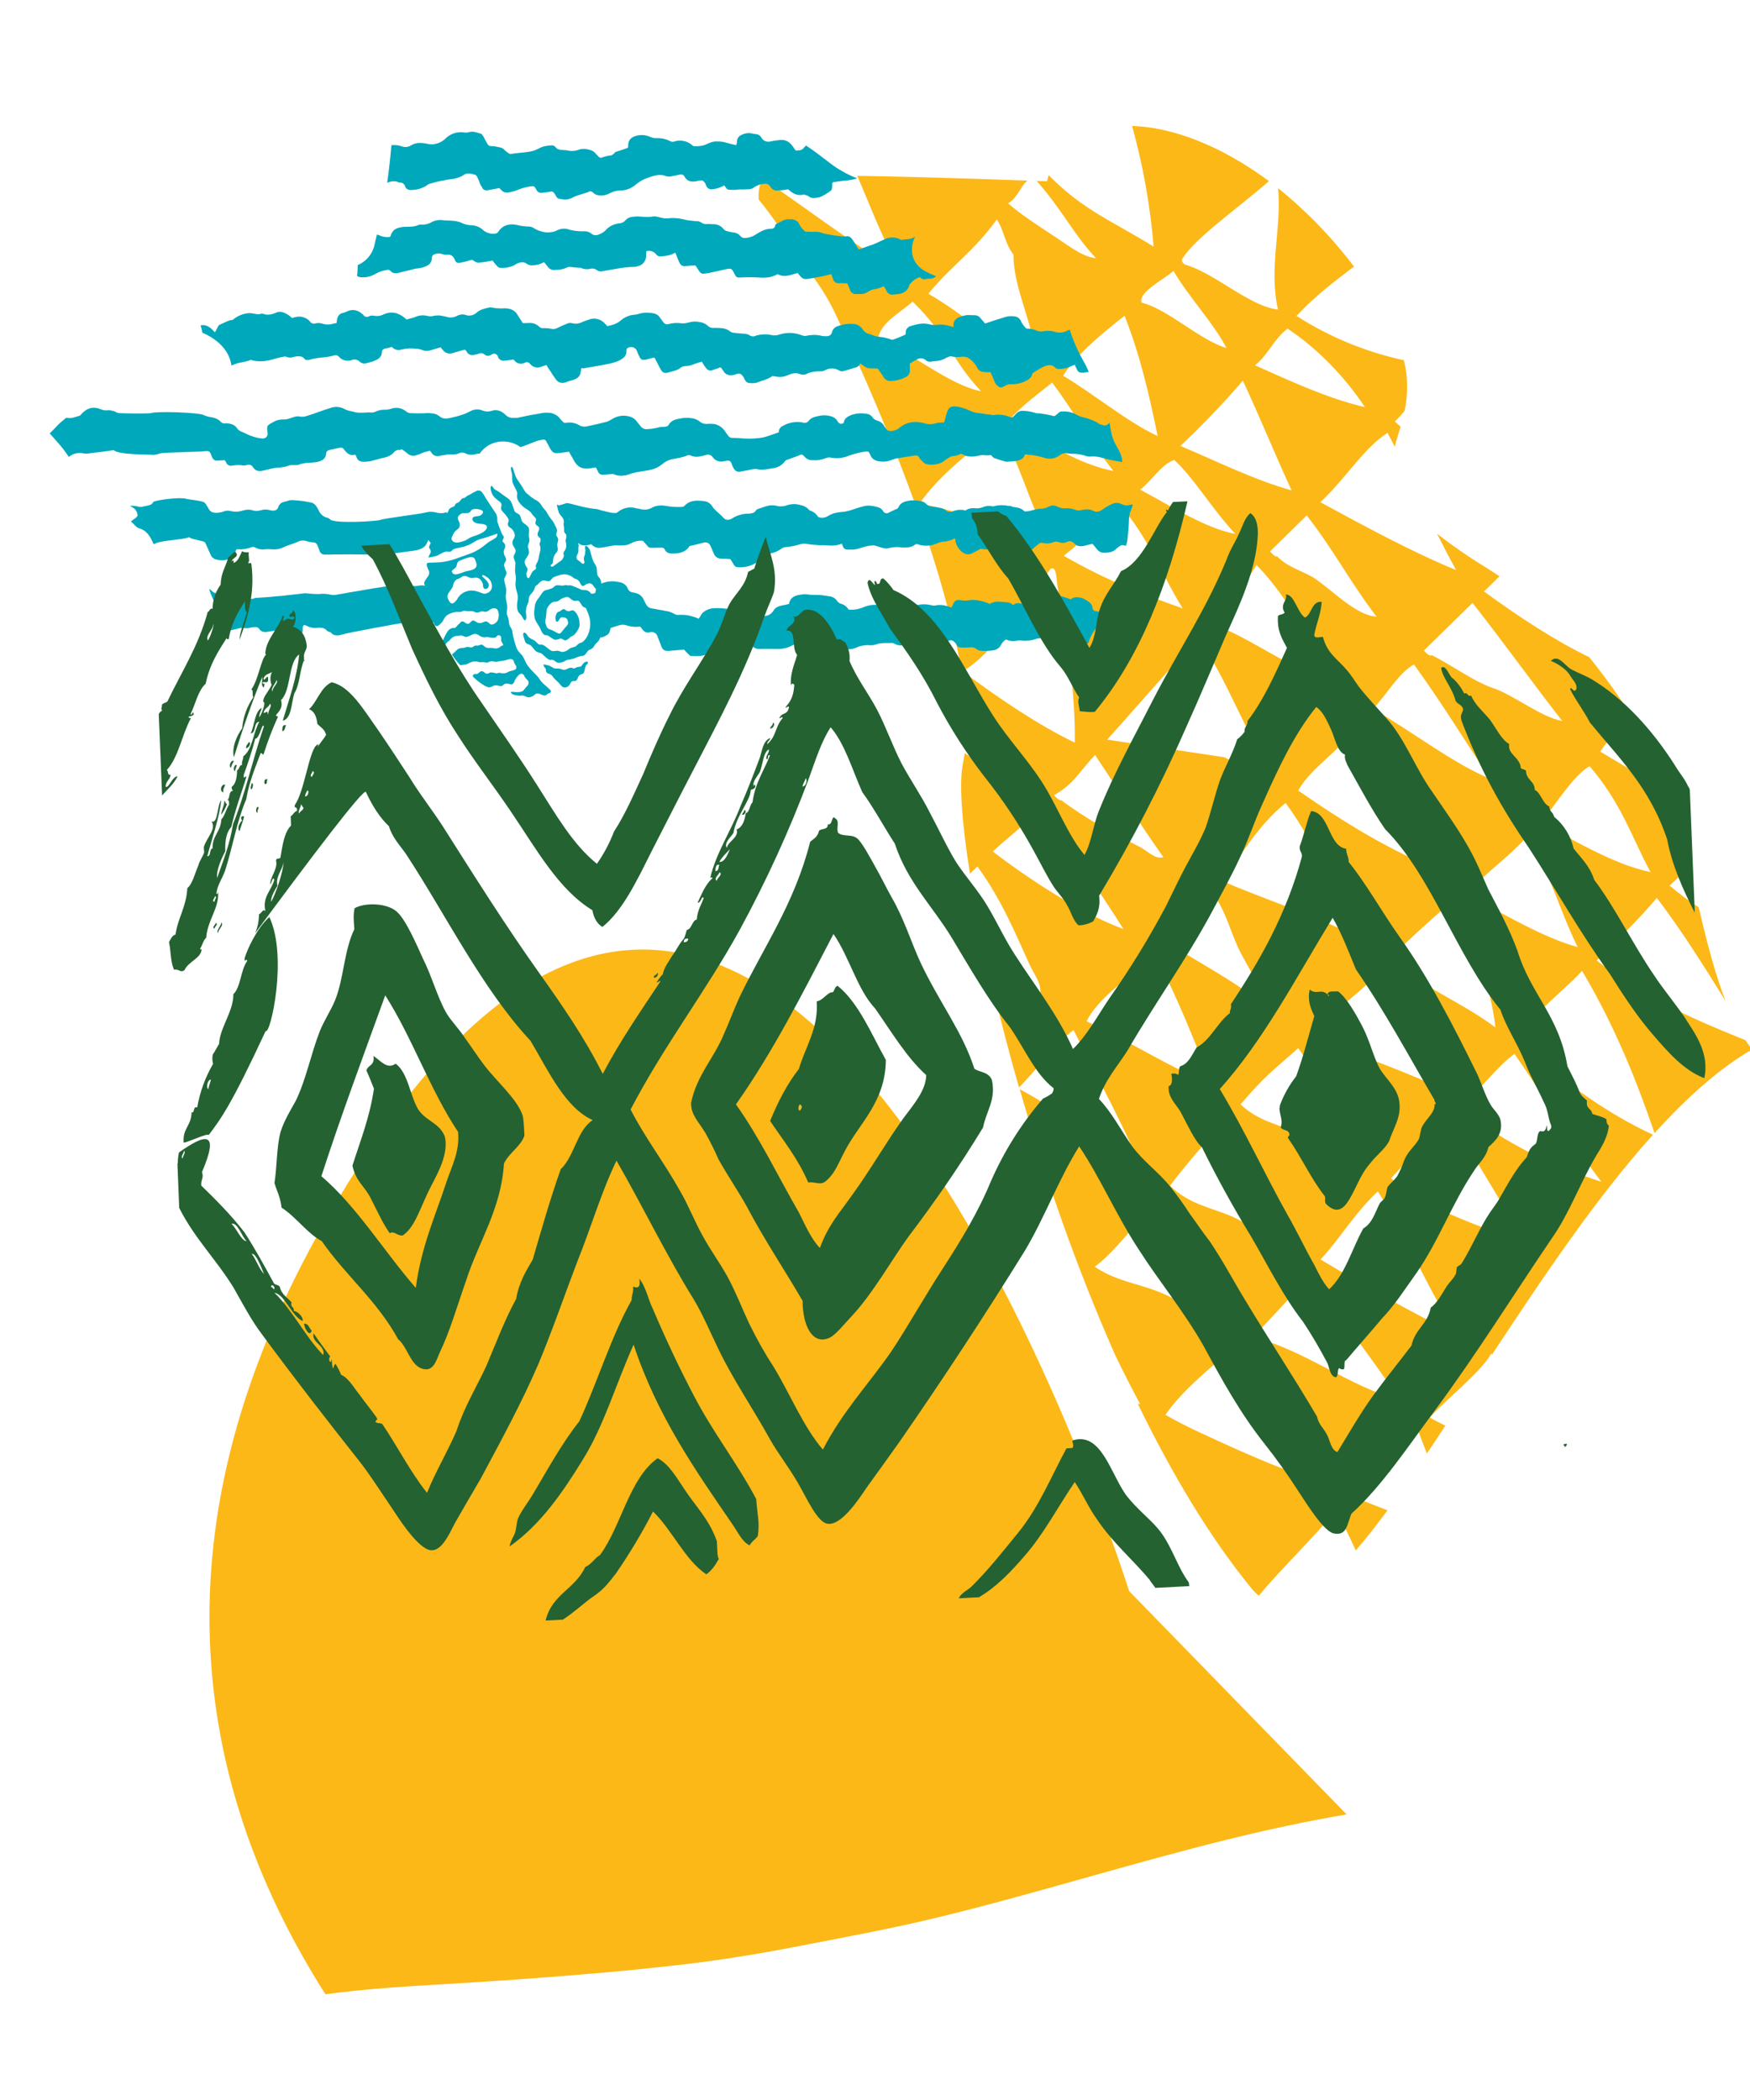 <?xml version="1.0" encoding="utf-8"?>
<!-- Generator: Adobe Illustrator 26.0.2, SVG Export Plug-In . SVG Version: 6.00 Build 0)  -->
<svg version="1.1" id="Layer_2_00000123400011420675027190000012264015669335770038_"
	 xmlns="http://www.w3.org/2000/svg" xmlns:xlink="http://www.w3.org/1999/xlink" x="0px" y="0px" viewBox="0 0 992.1 1190.6"
	 style="enable-background:new 0 0 992.1 1190.6;" xml:space="preserve">
<style type="text/css">
	.st0{fill-rule:evenodd;clip-rule:evenodd;fill:#FCB817;}
	.st1{fill-rule:evenodd;clip-rule:evenodd;fill:#00A8BC;}
	.st2{fill-rule:evenodd;clip-rule:evenodd;fill:#246231;}
</style>
<path class="st0" d="M193.1,1129.5c25.7-3.1,51.7-4.1,77.5-5.8c30.3-2,60.6-4.2,90.8-7.2c7.4-0.8,14.9-1.6,22.3-2.4
	c3.9-0.5,7.7-0.9,11.5-1.4l3.3-0.4c-0.4,0.1-1.8,0.2,0,0l5.8-0.8c15.2-2.1,30.3-4.7,45.4-7.6c27.7-5.4,55.4-10.4,82.8-17.1
	c54.9-13.4,108.8-30.5,163.6-44c22.2-5.5,44.7-10.3,67.3-14.2L640.1,902c0,0-205.6-660-460.1-201.8
	c-95.6,172.1-67.7,316.8,4.5,430.4C187.4,1130.2,190.2,1129.9,193.1,1129.5z"/>
<path class="st0" d="M473.2,177.1C504,241.9,541,333.6,547,395.9c10.1,14.8,21.3,30.1,30.8,46.6c-9.3-3-20.3-8.7-30.9-15.5
	c-0.3,2-0.6,3.9-1,5.8c-2.2,10.5-0.8,32.7,4,62.5l4.2-4.1c13.5,18.5,21.4,37.6,29.6,55.7c2.5,5.5,7.4,11.4,5.8,17
	c-10.1-6.6-20-12.2-29.8-17.9c4.9,21.9,10.9,45.7,18,70.5c10.1-10.3,21.1-25,30.9-32.6c12,24.2,25.3,48.2,35.8,72.3
	c-22-10.1-44.5-27-66.3-38.7c14.1,49,32.4,101.8,54.3,151.1c4.4,9.2,9.1,18.3,14,27.5c-0.5-0.1-0.9-0.2-1.4-0.3
	c19.3,39.6,40.9,75.9,64.6,104.8c1.2,1.5,2.5,2.8,4,4c12.8-15.3,32.9-34.8,43.8-48.4c4.1,7.7,7.8,15.3,11.2,22.8
	c5.8-6.7,11.8-14.4,18-22.8c-6.8-2.6-13.7-5.2-20.7-8.5c-0.7-1.4-1.3-2.8-0.6-4.3c12.5-10.9,24.4-26,37.9-34.4c1.8,5,3.8,10,5.7,15
	c3.5-5.1,7-10.4,10.5-15.8c-3-1.4-6-2.9-8.8-4.6c7.9-9.1,29.3-26,34.8-36.2l0.4,0.6c28.7-43.6,59.5-89.5,91.3-124.7
	c-26.5-12.3-49.5-29.2-75.7-51.6c4.1-15.3,22.9-27.6,35.5-41.3c18.8,31.7,30.8,62.1,41.1,92c18.3-20.2,36.8-36.8,55.4-47.5
	c-1.4-1.7-2.7-3.4-3.9-5.2c-27.1-11-55.3-22.6-84.3-45.2c9-8.8,24.4-23.8,34.1-35.5c14.5,19.3,26.6,38.5,38.9,58.4
	c-6-15.5-10.7-33.9-15.2-53.1c-5.8-3.7-11.3-7.8-16.5-12.3c3.9-3.4,7.6-7.1,11-11c-3.6-15-7.5-29.9-12.1-43.6
	c-12.6-5.4-25.4-13.8-38.2-21.3c6-9,9.2-10.7,17.9-20c-7.4-11.6-15.5-22.8-24.1-33.5c-19.7-9.6-39.7-22.7-59.7-37.3
	c2.8-2.7,5.8-5.6,8.8-8.6c-2.7-1.8-5.5-3.6-8.4-5.4c-9.3-5.7-18.4-12-27-18.7c3.4,6.8,7,13.7,10.8,20.6c-25-10.3-51-24.4-77-38.5
	c14.7-13.7,24.7-30.8,38.1-39.3c1.4,2.6,2.8,5.2,4.1,7.9c0.9-3.7,2.1-7.4,3.3-11.4c-1.1-1-2.2-1.9-3.2-3c2-1.9,3.8-3.9,5.5-6
	c2-9.5,1.9-19.3-0.4-28.7c-21.6-4.6-42.3-13.2-60.9-25.1c10.7-11.5,22-19.9,32.6-28c-12.5-16.5-26.9-31.4-43-44.4
	c2,23.2-5.4,44.9-0.1,68.8c-16.4-1.9-35.8-20.8-53-25.6c-1.4-1.4-2-2.2-1.1-3.4c7.5-11.8,29.7-27.1,49-43.8
	c-27.9-20.7-55.3-30.6-77.6-31.3c6.2,22.4,10.3,45.2,12.2,68.4c-22.8-14.2-39.9-20.5-59.5-40.5c-0.3,1.1-0.6,2.2-0.9,3.4l-5.9-0.1
	c14.6,16.4,21.3,30.9,33.7,43.8c-8.4-0.8-16.9-8.2-25.5-13.6c-7.9-5.3-16.5-10.7-24.4-17.5c5.7-3.4,7-9.9,11-12.9
	c-19.6-0.7-61.8-2.2-96.5-2.7c7.8,18.1,14.4,35.9,24.7,54.4c-25.5-14.3-52.5-35.3-78.5-53c-1.7,3.8-2.4,7.9-2.1,12
	c9.4,11.4,17.7,24.6,25.9,37.7C462.9,158.8,468.6,167.6,473.2,177.1z M545.7,380.6c19.7-11.4,36.6-42.3,49.9-58.1
	c3.5-2.1,3.3,6.4,3.9,9.9c5.4,27.4,10.3,61.6,9.8,88.6C588.7,411.1,567.1,396.5,545.7,380.6L545.7,380.6z M572.9,237.2
	c7.5-8.1,15.7-14,23.6-20.3c12.8,17.1,21.5,33.4,34.7,50.1C612.7,263.4,592.9,252.1,572.9,237.2L572.9,237.2z M670.5,344.9
	c-21.8-7.6-44-16.2-67.4-29.8c9.3-7.7,23.6-19.6,31.7-28.6C649.9,302.4,658.7,326.1,670.5,344.9z M679.5,361.6
	c16.9,25.5,24.9,50,41,76.3c-8.4,0.6-17.6-3.8-26.3-8.6c-21.9-3.3-44.5-6.6-66.5-10C644.6,400.5,660.6,381.7,679.5,361.6
	L679.5,361.6z M736,448.2c7.2-13.6,26.6-24.4,33.8-38c18.1,24,30,56,46.1,83C789.6,483.1,763.1,467,736,448.2L736,448.2z
	 M839.3,547.4c4.2,11.3,7.1,23.1,8.5,35.1c-19.9-15-43.1-23.3-59.8-39.3c11.1-10.9,21.1-20,34-31.2
	C828.9,523.3,834.7,535.1,839.3,547.4z M645.3,479.7c-12.5-6.4-28.6-14.7-43.7-26.1c-0.9,0.5-2.8-1.4-4.1-2.8
	c11.7-6.6,14-13,23.3-22.8c12.8,19.2,24.9,38.3,38.7,57.9C654.9,487.6,650.3,482,645.3,479.7L645.3,479.7z M687.6,506.5
	c7.1,9.6,9.8,21.1,14.5,31.2c5,10.3,12.8,20.6,12.8,30.8c-17.8-14.3-35.1-22.2-53.1-34.5C672.8,525.1,677.2,515.3,687.6,506.5
	L687.6,506.5z M686.9,614.6c-23.2-9-47.2-24.7-70.9-35.6c5.9-12.7,26.4-27.6,39.5-36.3C668.2,566.8,677.4,590.9,686.9,614.6
	L686.9,614.6z M697.2,632.1c7.1,9.6,12.5,23.2,19,35.8c6.7,12.8,12.6,25.5,18.6,36.9c-12.2,0.3-24.6-9.7-36-15
	c-11.9-5.2-24.6-6.9-35.5-17.6C675.3,656.3,684.7,646.5,697.2,632.1L697.2,632.1z M703.3,626.1c13.7-16.1,17.7-18.6,32.7-31.9
	c12.2,17,25.5,42.6,35.5,63.1c-11.3,0.4-22.5-9.7-33.9-14.4C726.5,637.9,713.6,636,703.3,626.1L703.3,626.1z M692.5,499.3
	c11.7-14.6,19.6-30.3,36.3-44.1c19.2,25.9,25.6,50,40.8,76.1C743.9,518.2,718.6,510.6,692.5,499.3L692.5,499.3z M743.1,587.2
	c11.9-13.7,25-21.8,37.2-34.4c9.6,20.9,19.5,41.5,33.7,62.8C790,604.9,766.3,596.8,743.1,587.2L743.1,587.2z M753.7,384.7
	c-21.4-4.2-44.5-23.3-66.2-30.8c5.5-8.8,18.4-22.1,24.8-33.6c19.9,20.1,30.9,46.9,50.1,69.8C760.1,392.1,756.7,387.9,753.7,384.7
	L753.7,384.7z M646.4,277.6c6.4-4.9,12.3-14.7,19.3-16.8c11.3,10.3,20.3,26.3,34.6,41.9C683.2,299.4,664.6,287.3,646.4,277.6z
	 M562.8,482.7c9.3-8.5,13.6-11.2,25.1-22.4c17.7,18.5,34.5,43.4,49,66.4C613.2,518,583.7,498.7,562.8,482.7z M620.6,718.1
	c10.3-7.3,23.7-24.6,34.2-37.6c1.4-0.7,4.2,0,3.1,1.1c14.3,22.2,21.6,42.9,36.4,64.9c-12.2,0.3-24.6-9-37-14
	S632.6,726.3,620.6,718.1L620.6,718.1z M703.2,822.6c-14.9-6.8-30.1-13.3-42.5-20.5c9.8-14.4,26.9-27.7,40.5-39.7
	c15.2,25.4,29.8,50,46.6,75.6C734.4,836.4,718.5,829.2,703.2,822.6L703.2,822.6z M710.5,758.3c8.8-10.4,22.3-23.2,31.3-35.5
	c18.4,24.3,37.8,49.8,51.6,70.7C766.3,787,737.4,764,710.5,758.3L710.5,758.3z M748.6,714c10.4-10.9,18.7-25.5,32.5-38.6
	c17.6,27.8,27.2,53.9,45.3,81.4C800.6,744.4,774.6,729.5,748.6,714L748.6,714z M788.6,668c10.7-11.3,19.4-22.5,31.9-33.4
	c16.6,20.3,29.8,48.6,47,72.4C841.7,694.5,816,690.2,788.6,668L788.6,668z M907.9,670c-26.2-8.5-52.9-20.5-80.5-42
	c11.2-9.3,21.6-23.9,31.2-30.5c16.9,24.2,30.9,48.3,49.3,72.6L907.9,670z M831.6,507.5c7.2-10.5,23.6-21,34.4-33.7
	c12.9,21.5,18.1,42.2,28.4,63.1C873.8,531.3,852.4,517.7,831.6,507.5z M935.7,494.4c-20-4.2-40.8-16.5-62.2-28
	c7.2-8.5,18.5-27.1,27.7-32C919.4,455.6,925,474.6,935.7,494.4L935.7,494.4z M834.8,341.8c16.4,20.8,32.8,43.7,50.9,67
	c-12-2.4-25-13-37.5-18.1c-11.8-3.6-24.5-13.3-36.5-19.3c-1.2,0.9-3.1-1.1-4.5-2.6L834.8,341.8z M844.8,441.5
	c-20.8-8.6-42.3-25.4-66.4-39.7c7.7-7.9,14.5-20.4,23.2-25.1C818.6,400.3,828.8,417.5,844.8,441.5L844.8,441.5z M729.9,186.3
	c17,11.2,32.5,27.4,43.9,44.5c-20.5-4.7-41.5-14.4-62.3-23.7C719.3,200.7,721.6,192.9,729.9,186.3z M780.4,349.6
	c-11.8-0.8-23.9-14.1-35.8-22.2c-7.6-4.3-14.5-5.8-20.7-12.1c-0.7,0.7-2.6-1.2-3.9-2.7l20.8-20.4
	C755.9,311.5,765.6,330.3,780.4,349.6L780.4,349.6z M665.3,153.6c8.4,14.6,23,29.9,30,43.7c-15.6-4.7-32.7-21.8-48.2-25.8
	C645.5,165.5,658.8,159.1,665.3,153.6L665.3,153.6z M704.6,215.8c9.9,21.3,18,41.3,27.6,62.2c-20.8-5.8-41.8-16.2-63-25.2
	C681.6,241.1,693.5,228.7,704.6,215.8L704.6,215.8z M637.5,178.9c9.2,23.4,14.2,46,18.8,68.3c-17.6-8.2-35.7-23.5-53.6-34.2
	c7.6-12.3,23.3-24.9,34.8-34L637.5,178.9z M565.1,124.4c4.4,6.7,4.2,13.1,9.5,20c-0.3,20,13.2,42.8,12.9,62.8
	c-20.2-10.2-40.8-28.9-61.2-40.7C539.8,150.1,551.7,143,565.1,124.4L565.1,124.4z M517.4,171c20.5,19.9,21.5,32.7,38.8,50.8
	c-18.5-3.5-39.6-22.5-58.6-29.4C499.3,182.6,509.9,177.7,517.4,171L517.4,171z M566.5,243.4c12.4,20.2,15.8,39,26.4,58.8
	c-23.4-1.9-48.1-12.5-71.6-16.7C532.3,269.4,551.9,254.3,566.5,243.4L566.5,243.4z"/>
<path class="st1" d="M226.2,103.5h0.2c1.5-0.2,3,0.8,3.3,2.3c0.3,0.7,0.8,1.3,1.5,1.6c0.7,0.3,1.4,0.4,2.2,0.3
	c2.9,0,5.8-0.9,8.3-2.4c0.8-0.8,1.9-1.2,3-1.4c2.3-0.7,4.6-1.3,6.9-1.6c1.1-0.3,2.2-0.5,3.3-0.6c2.6-0.2,5.2-0.9,7.5-2.2
	c0.4-0.2,0.5-0.4,0.9-0.6c1.9-1,3.8-0.4,5.8,0.1c1.4,0.4,1.6,1.9,2.2,3c0.3,0.5,0.5,1.1,0.6,1.7c0.4,0.9,0.8,1.7,1.4,2.5
	c0.4,1.2,1.7,1.9,2.9,1.7c2.4-0.4,4.4-0.8,6.9-1.3c0,0.2,0.4,0.4,0.8,0.8c0.5,0.7,1.1,1.2,1.9,1.5c0.8,0.3,1.6,0.4,2.4,0.2
	c1.8-0.3,3.5-0.7,5.2-1.4c2.3-1,4.7-1.6,7.1-2c2.3-0.2,2.3-0.4,3.5,1.7c0.5,1.4,1.9,2.1,3.3,1.9c1.2-0.2,2.1-0.2,3.3-0.4
	c2.9-0.6,2.9-0.6,4.5,2c0.4,0.8,0.8,1.5,1.6,1.7c2.5,0.6,5.2,0.9,7.7-0.5c1.3-0.7,2.6-1.2,4-1.6c1.7-0.6,3.5-1,5-1.6
	c0.4-0.3,1-0.5,1.5-0.4c0.5,0.1,1,0.3,1.4,0.8c0.7,0.6,1.5,1.1,2.4,1.3c2.3,0.5,4.6,0.2,6.7-0.9c1.8-1,3.8-1.6,5.9-1.7
	c3.4,0.1,6.7-1.2,9.2-3.4c2-1.7,4.2-2.9,6.7-3.8c3.4-1.2,6.9-2.4,10.6-0.9c0.6,0.1,1.3,0.2,1.9,0.2c1.7-0.4,3.6-0.6,5.2-1
	c1.3-0.4,2.5-0.2,3.1,0.9c1.4,2.7,3.7,3.2,6.4,2.8c0.6-0.2,1.2-0.2,1.9-0.4c1.9-0.4,2.4,0,3.5,1.5c0.2,0.6,0.4,1,0.6,1.5
	c0.5,1.3,1.9,2.1,3.3,1.9c2.4-0.2,4.8-1,6.9-2.2c0.4,0.6,0.8,1.2,1.2,1.7c0.2,0.2,0.4,0.4,0.6,0.5c0.2,0.1,0.5,0.2,0.8,0.2
	c1.3,0.1,2.7,0.2,4,0.1c1.2-0.2,2.4-0.3,3.7-0.2c2.4-0.2,4.6,0.3,6.5-1.1c1.4-1.1,3.2-1.8,5-2c2.1-0.4,3.5,0,4.5,1.8
	c0.9,1.4,2.5,2.1,4.1,1.9c1.9-0.1,3.9-0.3,5.8-0.7c2.4,2.3,5.1,3.8,8.5,3.1c0.2-0.2,0.4-0.2,0.8,0c0.7,0.2,1.5,0.4,2.1,0.7
	c0.5,0.5,1.1,0.8,1.8,1c0.7,0.2,1.4,0.2,2.1,0.1c1-0.1,2.1-0.3,3.1-0.6c2-0.9,3.9-2.1,5.7-3.4c1.2-1,0.7-2.7,0.9-4.1
	c0-0.2,0-0.2,0.4-0.8c1.9-0.2,4.2-0.7,6.5-0.9c2.5-0.1,4.9-0.5,7.3-1.3c-3-1.1-5.9-2.5-8.6-4.1c-4.5-2.4-8.4-5.8-12.7-9
	c-2.5-1.9-5.1-3.8-7.8-5.5l-1.1,1.2c-0.7,1-1.8,1.6-3.1,1.5c-0.6,0-1,0.2-1.5,0.2c-0.6-0.7-1.1-1.4-1.6-2.2
	c-2.2-3.2-4.7-4.4-8.5-3.7c-1.5,0.1-3,0.4-4.4,0.7c-2,0.5-4.1-0.4-5.1-2.2c-0.3-0.6-0.8-1.2-1.5-1.5c-0.6-0.4-1.3-0.5-2-0.5
	c-0.4,0-0.8-0.2-1.2-0.2c-2-0.6-4.2-0.4-6.1,0.5c-0.9,0.3-1.7,0.8-2.2,1.5c-0.5,0.7-0.8,1.6-0.8,2.6c0,0.8-0.4,1.3-0.4,1.9
	c-2.3-0.5-4.4-1.1-6.4-1.6c-1.3-0.4-2.6-0.5-4-0.5c-2.9-0.3-5.2,1-7.5,2c-2,0.6-4.1,0.8-6.1,0.7c-0.4-0.1-0.7-0.3-1-0.6
	c-2.8-2.5-6.9-3.3-10.4-2c-0.6,0.1-1.3,0.1-1.9-0.2c-2.2-1.2-4.6-1.8-7.1-1.8c-1.3,0.1-2.6,0-3.9-0.5c-2.6-1.3-5.7-1.6-8.5-0.8
	c-2.9,0.8-4.4,2.4-4.5,5.5c0.1,0.5,0,0.9-0.2,1.3c-2.3,0.8-4.4,1.6-6.5,2.2c-0.6,0.2-1,0.5-1.3,1c-0.6,0.8-1.7,1.3-2.7,1.2
	c-1.4,0.2-2.7,0.6-4,1c-0.3,0.2-0.7,0.3-1.1,0.2c-0.4-0.1-0.7-0.3-1-0.6c-0.6-0.6-1-1.2-1.4-1.5c-0.9-1.3-2.3-2.1-3.8-2.4
	c-1.9-0.6-3.9-0.7-5.8-0.1c-2.1,0.8-4.4,1-6.5,0.5c-2.4-0.6-5.2,0.5-7.1-2.2c-0.6-0.5-1.4-0.8-2.1-0.7c-1.6,0.1-3.2,0.3-4.7,0.7
	c-1.9,0.6-3.6,1.8-5.5,2.4c-2.5,0.6-5,0.9-7.5,1.1c-1.7,0.2-3.6,0.4-5.8,0.7c-1.1-0.6-2-1.3-2.9-2.1c-0.8-1-1.9-1.6-3.1-1.7
	c-1.6-0.4-3.3-0.7-5-0.7c-0.4,0-0.7-0.2-1.1-0.4c-0.3-0.2-0.6-0.6-0.7-0.9c-0.8-1.3-1.6-2.9-2.4-4.4c-0.4-0.4-0.6-1-1-1.2
	c-2.4-0.7-4.5-1.7-7-1c-0.9,0.3-1.8,0.3-2.7,0.2c-3.7-0.6-7.4,0.5-10.2,3c-1.6,1.7-3.6,2.9-5.9,3.4c-1.4,0.4-3,0.4-4.4,0.1
	c-3.3-0.7-6.8-1.1-9.8,0.9c-1.7,1-3.8,1.1-5.6,0.3c-0.9-0.3-1.8-0.5-2.7-0.5c-0.9-0.1-1.8-0.1-2.7,0c-0.6,7.2-1.4,14.2-2.4,21.3
	C221.4,102.9,223.8,102.1,226.2,103.5z M202.4,156.5c0.4,0.1,0.8,0.3,1.2,0.5c0.6,0.2,1.3,0.2,1.9,0.2c2.5,0.1,5-0.6,7.1-1.8
	c2.2-1.3,4.6-2.1,7.1-2.4c0.3-0.1,0.7,0,1,0.1c0.3,0.1,0.6,0.4,0.8,0.6c0.5,0.6,1.2,1,2,1.1c0.8,0.2,1.5,0.2,2.3-0.1
	c1.9-0.4,3.8-1,5.8-1.4c1.3-0.4,2.7-0.6,4-1c1.3-0.1,2.6-0.3,3.9-0.6c2.9-1,5.4-2,5.3-5.7c0.1-0.6,0.4-1.2,0.9-1.6
	c1.4-0.7,3.1-0.9,4.6-0.5c1.1,0.5,2.3,0.6,3.5,0.5c0.8-0.1,1.7,0.1,2.4,0.6c0.7,0.5,1.2,1.2,1.5,2c0.8,1.9,1.4,2.3,3.5,1.9
	c1.8-0.4,3.6-0.8,5.4-1.4c0.4-0.1,0.7-0.2,1.1-0.1c0.4,0.1,0.7,0.2,1,0.5c0.5,0.4,1.1,0.7,1.7,0.9c0.6,0.2,1.3,0.2,1.9,0
	c2.4-0.2,4.4-0.6,6.9-1.1c0.7,1,1.5,1.9,2.4,2.9c0.5,0.8,1.4,1.3,2.4,1.3c2.6,0.1,5.1-0.4,7.5-1.5c0.6-0.5,1.3-0.9,2.1-1.2
	c1.7-0.6,3.5-1,5.2,0.5c0.9,0.5,1.9,0.8,2.9,0.7c2.4,0,4.7-0.6,6.7-1.8c0.8,0.9,1.4,1.7,2.2,2.7c0.9,1.3,2.5,2,4.1,1.7
	c2.3,0.1,4.6-0.4,6.7-1.3c0.4-0.2,0.9-0.4,1.4-0.4l5.2,0.5c0.7-0.1,1.5,0,2.1,0.4c1.6,0.5,3.2,0.6,4.8,0.1c0.6-0.1,1.2-0.1,1.7,0
	c0.6,0.1,1.1,0.4,1.6,0.7c1,0.8,2.3,1.1,3.5,0.7c5.9-0.9,11.9-2.4,17.9-2.4c0.7,0,1.3-0.2,1.9-0.4c2.8-0.5,4.8-3,4.8-5.8
	c0-1,0.1-1.9,0.1-2.7c2.1-0.6,4.3,0.1,5.6,1.8c0.3,0.5,0.8,0.8,1.3,1c0.5,0.2,1.1,0.2,1.6,0.1c2.7-0.2,5.4-0.5,7.9-2.1
	c0.4,0.8,0.7,1.6,1,2.5c0.6,1.2,0.8,2.1,1.4,3.2c0.3,0.7,0.8,1.3,1.5,1.7c0.7,0.3,1.5,0.4,2.2,0.2c1.8-0.2,3.6-0.3,5.4-0.3
	c0.8,1.2,1.4,2.3,2.2,3.4c0.5,0.9,1.5,1.4,2.5,1.3c1.7-0.2,3.4-0.5,5-0.9l8.6-1.9c1.9-0.2,2.1,0,3.1,1.5l0.6,1.2
	c1.2,2.3,1.4,2.3,3.9,2.2c3.3-0.2,6.6-0.2,9.8,0c3.9,0.3,7.5,0.1,10.8-1.9c4.1,2.2,7.5,0.3,11.4-0.6c0.6,0.8,1.3,1.6,2,2.3
	c0.8,0.8,1.8,1.2,2.9,1.1c1.8-0.2,3.6-0.5,5.4-0.9c2.9-0.4,5.8-1.2,8.8-1.9c0.2,0.8,0.5,1.6,0.8,2.3c0.6,2.5,2.2,3.2,4.7,2.8
	c1,0,2.1,0.2,3.5,0.1c0.6,1.2,1.1,2.5,1.6,3.8c0.2,0.7,0.7,1.4,1.4,1.8c0.6,0.4,1.4,0.6,2.1,0.5h2.5c1.4,0,2.8-0.4,4-1.2
	c1.3-0.9,2.8-1.5,4.4-1.6c1.1-0.2,2.2-0.6,3.2-1c0.6-0.2,1-0.4,1.5-0.6c0.5,0.7,1,1.5,1.4,2.3c0.6,1.7,2.3,2.7,4.1,2.4
	c0.6,0,1.2-0.2,1.7-0.2c3.5-0.2,6.3-1.4,7.4-5.3c0-0.4,0.4-0.6,0.8-1c1.3-1.6,3.1-2.8,5.1-3.4c0.4,0.5,0.9,0.9,1.6,1.1
	c0.6,0.2,1.3,0.2,1.9,0c0.6-0.2,1.1-0.2,1.7-0.2c1.5,0.1,2.9-0.4,4-1.4c-2.1-0.8-4.1-1.8-6.1-2.8c-8.4-4.6-9.1-13.1-5.8-19.7
	c-0.1,0.1-0.3,0.2-0.4,0.3c-2.1,1.4-4.6,1.2-6.9,1.5c-0.2,0.1-0.3,0.1-0.5,0.1c-0.2,0-0.3-0.1-0.5-0.2c-2.7-1.5-6-1.6-8.9-0.2
	c-2.9,1.2-5.5,2.8-8.6,3.6c-0.2,0-0.2,0.2-0.4,0.2c-1.9,0.6-3.8,1.4-5.7,2c-0.8-0.9-1.2-1.9-1.8-2.7c-0.7-1.2-1.4-2.3-2.2-3.4
	c-0.4-0.5-0.9-0.9-1.5-1.2c-0.6-0.2-1.3-0.3-1.9-0.1c-0.7,0.1-1.4,0.1-2.1,0c-2.9-0.3-5.6-0.7-8.3-1.2c-1.2-0.2-2.3-0.5-3.5-0.9
	c-0.8-0.3-1.7-0.5-2.5-0.5c-2.1,0-4.2,0.1-6.5-0.1c-1.4-1-2.5-2.3-3.3-3.8c-0.4-1.1-1.1-2-2.1-2.5c-1-0.6-2.1-0.8-3.2-0.7
	c-0.6,0.1-1.2,0.1-1.7,0c-2.3,0.2-4.2,1.8-6.1,2.6c-0.4,0-0.8,0.6-0.7,1c-0.4,1.5-1.3,1.8-2.7,1.8c-3.1,0-5.6,1.6-8,3
	c-2,1.4-4.3,2.2-6.7,2.2c-0.4,0-0.8,0-1.2-0.2c-0.4-0.2-0.7-0.4-1-0.7c-1-1.3-2.5-2.1-4.1-2.2c-1.4-0.2-2.7-0.5-4.1-0.9
	c-0.6-0.2-1.2-0.6-1.6-1.2c-1.5-1.8-3.8-2.8-6.2-2.6c-1,0-2.1-0.2-3.3-0.1c-1.1,0.1-2.2-0.2-3.1-0.9c-0.8-0.5-1.8-0.8-2.7-0.7
	c-2.3-0.3-4.8-0.3-7-1c-3.1-0.8-6.4-1-9.6-0.6c-0.8,0-1.7,0-2.5-0.2c-1.7-0.3-3.7-1.1-5.4-0.9c-3,0.6-5.9,0.1-9,0
	c-1,0-1.9,0.2-2.7,0.2c-0.9,0.1-1.7,0.3-2.4,0.7c-0.8,0.4-1.4,1-1.9,1.6c-0.8,0.8-1.9,1.3-3,1.4c-2.8,0.2-5.4,1.4-7.4,3.3
	c-0.8,1-1.8,1.8-3,2.4c-1.9,1-4,1.8-5.9-0.1c-1.2-0.8-2.7-1.2-4.2-1.1c-2.6,0.1-5.2-0.2-7.7-0.8c-2.2-0.9-4.7-0.9-6.9,0.1
	c-0.8,0.4-1.6,0.8-2.5,1c-1.8,0.4-3.7,0.5-5.6,0.1c-1.8-0.4-3.6-1-5.2-2c-1.2-0.9-2.6-1.2-4.1-1.1c-1.9-0.1-3.9-0.4-5.8-0.9
	c-4.2-0.9-7.9,0.1-10.3,3.6c-0.3,0.5-0.8,1-1.3,1.2c-1.2,0.3-2.5,0.3-3.8,0c-1.2-0.3-2.4-0.8-3.4-1.6c-1.8-1.8-4.1-2.8-6.6-3
	c-2.2,0-4.4-0.5-6.4-1.6c-1.4-0.5-2.8-0.8-4.2-0.9c-1.7-0.2-3.7-0.1-5.4-0.3c-2.3-0.4-4.6-0.1-6.7,0.9c-1.9,1.2-4.1,1.7-6.3,1.5
	c-0.5,0-0.9,0-1.3,0.2c-2.5,1.2-5.2,1-7.9,1.1c-3.7,0.2-6.9,1.1-8,5.3l-0.4,0.4c-2,0.3-4.1,0-5.9-0.9c-0.4-0.2-0.9-0.3-1.4-0.4
	c-0.6,2.4-1.2,4.7-1.7,7.1c-1.4,4.6-4.8,8.3-9.2,10.2C202.7,152.3,202.7,154.4,202.4,156.5L202.4,156.5z M90.6,257.1
	c1.2-0.6,23.2-1,24.5-1.2c3.7-0.4,3.8-0.3,4.9,2.8c0.8,1.9,1.8,2.7,3.7,2.4c1.3,0,2.5-0.2,3.7-0.2c0.2,0.4,0.6,0.8,0.8,1.2
	c0.4,1.4,1.9,2.2,3.3,1.9c2.1-0.4,4.3-0.5,6.4-0.1c0.6,0,1.3-0.1,1.9-0.2c0.7-0.3,1.4-0.3,2.1-0.1c0.7,0.2,1.3,0.7,1.6,1.4
	c1.4,2.1,3.3,2.3,5.6,1.8c2.9-0.6,5.8-1.6,9-1.7c1.8-0.1,3.5-0.4,5.2-1c1.5-0.8,3.7-0.2,5.4-0.5c0.8,0,1.3-0.6,2.1-0.6
	c1.3-0.4,2.6-0.6,4-0.6c1.7-0.1,3.3-0.2,5-0.5c2.5-0.6,5-1.6,5.1-4.9c0.2-1.4,1.2-1.8,2.3-2c1.5-0.4,3.1-0.6,4.6-1
	c1.7-0.4,2.3-0.4,3.3,0.9c1.6,2.1,3.4,3.8,6.2,2.8c0.4,0.6,0.8,1,0.8,1.5c0.8,2.3,2.7,2.7,4.9,2.6c1.1-0.1,2.2-0.2,3.3-0.4
	c2.5-0.6,4.8-1.4,7.3-1.9c2.1-0.4,4-1.3,5.5-2.8c0.4-0.6,0.9-1,1.5-1.3c0.6-0.3,1.3-0.4,1.9-0.3c0.5,0,0.9-0.2,1.3-0.4
	c1.2,0.8,2.1,1.5,3.1,2.3c1.3,1.3,3.3,1.7,5,1.1c1.4-0.4,2.8-1,4.2-1.6c1.2-0.4,2.5-0.6,3.6-1c0.4,0.6,0.8,0.8,0.8,1
	c0.9,1.6,2.7,2.4,4.5,2c0.7-0.2,1.5-0.4,2.3-0.4c1.2-0.3,2.5-0.5,3.8-0.5c1.6,0.2,3.3,0.1,4.8-0.5c1.1-0.6,2.5-0.7,3.7-0.2
	c1.9,1,4.1,1.2,6.2,0.5c0.7-0.2,1.4-0.3,2.1-0.2c1.3-1.9,3-3.5,5-4.7c5.7-3.3,12.9-2.9,18.2,1c2.8-0.9,5.5-2.1,8.2-3.1
	c1.2-0.5,2.4-0.8,3.6-1c1.9-0.4,2.4-0.2,3.1,1.5c0.5,0.8,1,1.6,1.4,2.5c1.8,3.4,2.6,3.8,6.2,3.4c1.7-0.3,3.3-0.5,5-0.7
	c0.8,1.7,1.8,3.1,2.6,4.7c1.8,3.4,4.3,5.7,10.1,4.6c0.8-0.2,1.5-0.2,2.5-0.4c0.4,0.8,0.8,1.6,1.2,2.3c0.4,1.3,1.8,2.1,3.1,1.8
	c1,0,1.9-0.2,3.1-0.2s2.1-0.4,2.9,0c3.5,1.5,6.8,0.7,10-0.5c1.5-0.4,3.1-0.8,4.6-1c2.1-0.4,4.2-0.6,6.3-1.1c2.4-0.5,4.6-1.6,6.5-3.2
	c1.6-1.4,3.6-2.4,5.7-2.8c2.9-0.6,5.8-0.9,8.4-2.1c0.8-0.3,1.6-0.3,2.3,0.2c1.3,0.5,2.7,0.7,4.1,0.5c1.4-0.2,2.7-0.5,4-0.9
	c1.6-0.7,3.4,0,4.3,1.5c1.4,1.8,3.8,2.6,6,2c3.7-0.8,3.9-0.3,4.9,2.6c0.1,0.3,0.2,0.5,0.4,0.8c1,2.1,2.2,2.9,4.5,2.4
	c1.7-0.4,3.4-0.6,5.4-1c1.1-0.3,2.2-0.5,3.3-0.4c3.5,0.9,6.7-0.1,9.8-0.5c2.4-0.4,4.6-1.6,6.1-3.5c0.4-0.8,1.2-1.3,2.1-1.4
	c1.9-0.8,4-1.4,5.9-2.2s1.9-1,3.5,0.7c1.1,1.3,2.8,2,4.5,1.9c2.5,0.2,5-0.2,7.3-1.1c0.9-0.4,1.9-0.6,2.9-0.4
	c2.7,0.6,5.6,0.4,8.3-0.3c3.3-1.3,6.7-2.3,10.1-2.9c3.1-0.4,3.1-0.6,4.3,2.2c0.8,1.6,2.3,2.7,4.1,3c2.6,0.6,5.4,0.4,7.9-0.7
	c1.3-0.5,2.6-0.9,4-1c3.1-0.6,6.2-0.9,9.2-1.5c0.8,0,1.3,0,1.8,0.5c0.6,0.8,0.8,1.5,1.4,1.9c1,0.9,2,2.3,3.1,2.5
	c3,0.7,6.1,0.3,8.8-0.9c1.3-0.8,2.7-2,4.2-2.8c0.6-0.5,1.3-0.7,2.1-0.8c1.6-0.1,3.2-0.6,4.6-1.4c0.9,0.3,1.7,0.7,2.5,1.2
	c2.2,0.6,4.5,0.6,6.7,0.1c1.1-0.3,2.3-0.5,3.5-0.5c1.5,0.2,3,0.2,4.4,0c0.4,0.7,1,1.3,1.8,1.7c2.1,0.7,4.3,1.5,6.4,2
	c0.6,0.1,1.3,0.1,1.9,0c0.9,0,1.8-0.1,2.7-0.2c1.9-0.2,3.8-0.5,5.4-2c0.4-0.6,0.8-1.3,1.1-2c1.3,0.3,2.6,0.5,3.9,0.5
	c2.4,0.3,4.8,0.9,7.1,1.6c1.5,0.5,3.1,0.6,4.6,0.3c1.5-0.3,3-1,4.2-2c0.7-0.5,1.4-0.8,2.2-0.9c0.8-0.1,1.6-0.1,2.4,0.1
	c1.5,0.2,3.3,0.1,5,0.3c1.3,0.1,2.5,0.4,3.8,0.7c1.4,0.6,2.9,0.9,4.5,0.7c2.2-0.1,4.3,0.2,6.4,0.9c3.2,0.9,6.4,1.5,9.7,2
	c0.4,0.2,0.8,0.2,1.2,0.2c0-3.9-2.2-7.1-4-10.4c-1-2-1.8-4.1-2.2-6.3c-0.4-1.7-0.6-3.6-1-5.6c-0.2,0.2-0.6,0.6-0.8,0.8
	c-1.3,1.4-3.1,0.6-4.6,0.1c-0.4,0-0.8-0.4-1.2-0.8c-2.2-1.2-4.6-2.1-7-2.8c-2.2-0.4-4.3-1.2-6.2-2.4c-2.3-1-4.8-1.4-7.3-1.2
	c-0.8-0.2-1.7,0.6-2.5,1.4c-1.7,1.4-1.5,1.4-3.5,0.8c-2.2-0.5-4.5-0.9-6.8-1.2c-0.9,0.1-1.7,0-2.5-0.3c-2.3-0.7-4.7-1.1-7.1-1.1
	c-0.7,0-1.4,0.2-2,0.5c-0.6,0.3-1.2,0.8-1.6,1.3c-0.4,0.4-0.8,0.8-1.1,1.2c-0.6,0.8-1.2,0.8-2.1,0.6c-2.9-1.3-6.1-1.7-9.3-1.2
	c-0.5,0.1-1.1,0.1-1.5-0.2c-2.3-0.1-4.6-0.7-6.9-0.9c-1.8-0.1-3.6-0.6-5.2-1.4c-2.6-1.3-5.3-2.1-8.2-2.4c-2.5-0.1-3.8,0.6-4.6,3
	c-0.7,2-1.1,3.7-1.6,5.6c-0.1,0.1-0.1,0.2-0.2,0.3c0,0.1,0,0.2,0,0.3c-1.7-0.2-3.5,0-5.2,0.5c-1.9,0.5-3.9,0.5-5.8-0.1
	c-5.6-1.6-10.7-0.8-15,3.1c-1.5,0.9-3.2,1.4-5,1.2c-1.4-0.2-1.8-1.3-2.5-2.1c-0.3-0.3-0.5-0.6-0.6-1c-0.9-1.4-2.3-2.4-3.9-2.8
	c-0.5-0.1-1-0.4-1.5-0.7c-0.4-0.3-0.8-0.7-1.1-1.2c-0.8-1.1-2-1.8-3.3-1.9c-2.8-0.5-5.6-0.3-8.3,0.5c-2.3,1-4.2,1.8-4.7,4.5
	c0,0.2-0.2,0.2,0,0.2c-0.3,0.2-0.6,0.3-0.9,0.4c-0.3,0.1-0.7,0.1-1,0c-0.3-0.1-0.6-0.2-0.9-0.5c-0.3-0.2-0.5-0.5-0.6-0.8
	c-0.7-1.2-1.7-2.1-2.9-2.6c-2.5-0.9-5.2-1.1-7.7-0.5c-2.1,0.4-4.2,0.8-5.7,2.6c-0.4,0.6-0.9,1-1.6,1.2c-0.7,0.2-1.4,0.2-2-0.1
	c-3.8-0.7-7.8,0-11.1,1.9c-1.5,0.6-2.5,2.1-2.4,3.7c-3.2,1-6.3,2.4-9.4,3c-3.3,0.5-6.7,0.7-10,0.5c-1.5,0-3.1-0.3-4.6-0.3
	c-4-0.1-3.6,0.4-6.2-3.4c-1.4-2.3-3.6-3.9-6.2-4.5c-1.2-0.1-2.4-0.2-3.6-0.1c-1.6,0.2-3.2-0.1-4.5-1.1c-1-0.8-2.1-1.4-3.3-1.8
	c-2.8-0.7-5.8-0.7-8.7,0c-2.5,0.4-4.6,1.2-5.9,3.4c-0.5,1-1.3,1-2.5,1.2c-1.2-0.1-2.5,0.1-3.6,0.4c-2,0.5-4.1,0.8-6.1,0.9
	c-0.8,0.1-1.7-0.1-2.4-0.5c-0.7-0.4-1.3-1-1.7-1.7c-0.6-0.6-1.1-1.2-1.6-1.9c-1.1-1.7-2.9-2.8-4.9-3.2c-3.4-0.8-6.9-0.1-9.8,1.9
	c-0.8,0.5-1.6,0.9-2.5,1.2c-3.8,1-7.7,1.9-11.7,2.7c-1.2,0.2-2.4,0-3.5-0.5c-2.4-1.5-5.2-2.1-7.9-1.6c-0.7,0.2-1.5-0.1-1.9-0.7
	c-0.5-0.5-1-1-1.4-1.5c-0.7-1.1-1.7-1.9-2.9-2.5c-1.1-0.6-2.4-1-3.6-1c-1.8-0.1-3.6,0-5.4,0.5c-4.2,0.6-8.3,1.5-12.5,2.4h-1.7
	c-1.8,0.2-3.6-0.4-4.8-1.6c-2.2-2.3-5.1-3.4-7.9-2.4c-1.8,0.6-3.8,0.5-5.6-0.3c-2.1-0.8-4.5-0.6-6.5,0.5c-1.5,0.8-3,1.5-4.6,2
	c-2.3,0.8-4.7,1.4-7.1,1.9c-2.1,0.4-4,0.6-6-1.1c-1-0.8-2.2-1.3-3.5-1.5c-1.7-0.2-3.3-0.3-5-0.1c-2.7,0-5.4,0.1-8.1-0.1
	c-0.8-0.1-1.5-0.4-2.1-0.9c-2.3-2-5.6-2.6-8.5-1.6c-1.1,0.4-2.3,0.6-3.5,0.6c-1.6-0.1-3.2,0.2-4.7,0.8c-0.8,0.4-1.8,0.7-2.7,0.8
	c-3.3-0.3-6.5,0.5-9.6-0.2c-0.8-0.3-1.7-0.5-2.5-0.6c-1.1-0.2-2.3-0.6-3.3-1.1c-2.4-1.4-5.3-1.7-7.9-0.8c-4.6,1.4-9,3.2-13.6,4.6
	c-1.2,0.4-2.5,0.6-3.8,0.4c-1.1-0.3-2.4-0.2-3.5,0.2c-2.1,0.6-4,1.6-6.3,1.4c-1.7,0-3.5,0.4-5,1.2c-3.8,2.2-4.4,1.8-3.7,6.4
	c0.2,0.8-0.1,1.7-0.6,2.3c-0.3,0.3-0.6,0.5-1,0.7c-0.4,0.1-0.8,0.2-1.2,0.2c-2-0.1-4.1-0.6-6-1.3c-1.9-0.5-3.7-1.7-5.6-2.4
	c-1.2-0.4-2.2-1.1-2.9-2.1c-0.6-0.9-1.5-1.7-2.5-2.1c-1.4-0.5-2.8-0.8-4.2-0.7c-0.9,0.2-1.7-0.1-2.4-0.7c-1.8-2.1-4.3-2.6-6.8-3
	c-1.1-0.2-2.3-0.6-3.3-1.1c-2.7-1.3-26.3-2.2-29.6-1c-1,0.4-18,0.2-18.9-0.1c-1.7-1-3.6-1.6-5.6-1.5c-1.2,0.2-2.5,0-3.7-0.5
	c-4.7-1.9-8.1-0.8-11.3,2.7c-0.4,0.4-0.7,1-1.3,1c-2.1,0.6-4.4,1.6-6.7,1.1h-0.6c-0.6,0.4-1,0.8-1.7,1.4c-2.7,2-4.9,4.9-7.6,7.4
	c2.4,2.7,4.3,4.9,6.3,7.2c1.6,1.9,3,4,4.5,6.1c0.8-0.4,1.5-1,2.3-1.4c1.6-0.7,3.4-0.9,5.2-0.7c1.4,0.3,2.8,0.4,4.2,0.1
	c4.6-0.5,9.2-1.1,13.8-1.8c2.2,2.5,18,2.5,21.3,2.6C86.8,258.1,88.8,257.7,90.6,257.1z M639.1,286.5c-1.1,0.1-2.2-0.2-3.2-0.7
	c-1.6-0.8-3.4-0.9-5-0.3c-2.1,0.9-4.1,2-5.9,3.4c-1.7,1.2-3.5,1.6-5.2,0.7c-2.1-1.1-4.2-0.9-6.5-0.5c-1.1,0.4-2.3,0.4-3.5,0
	c-1.9-0.8-4-1.1-6-0.9c-1.5,0.1-2.9-0.3-4.2-0.9c-0.8-0.4-1.6-0.7-2.5-0.7c-0.9,0-1.7,0.2-2.5,0.6c-1.6,0.9-3.4,1.3-5.2,1.2
	c-1.6,0.2-3.1,0.6-4.6,1c-1.3,0.4-2.6,0.6-4,0.5c-1-1.1-2.4-1.8-3.9-2.1l-2.9-0.5c-0.7-0.4-1.5-0.6-2.4-0.5c-0.3,0-0.7-0.1-1-0.2
	c-2.6-0.4-5.2-0.2-7.7,0.5c-1.8-0.5-3.7-0.4-5.4,0.3c-1.1,0.5-2.3,0.7-3.5,0.8c-2.4-0.2-4.4-0.3-6.5,1.1l-0.2,0.2
	c-0.4-0.2-0.8-0.2-1.2-0.4c-1-0.1-2.1-0.1-3.1,0c-1,0.2-2,0.4-2.9,0.8c-0.7,0.3-1.5,0.4-2.3,0.2c-0.8-0.2-1.5-0.5-2-1.1
	c-0.6-0.4-1.3-0.7-2-0.9c-1.8-0.4-3.6-0.7-5.4-0.9c-1.2-0.1-2.3-0.5-3.1-1.3c-0.7-0.8-1.7-1.4-2.7-1.7c-2-0.4-4.1-0.6-6.2-0.5
	c-2.9,0.4-5.9,0.9-7.2,4.2c-0.2,0.3-0.5,0.5-0.8,0.6c-1.6,0.7-3.2,1.4-4.7,2.2c-0.2,0.1-0.5,0.2-0.8,0.3c-0.3,0-0.6,0-0.9-0.1
	c-0.3-0.1-0.5-0.2-0.8-0.4c-0.2-0.2-0.4-0.4-0.5-0.7c-0.6-1-1.5-1.7-2.5-2.1c-3.1-0.9-6-1.5-8.9-0.6c-2.5,0.6-4.7,1.4-7.1,2.2
	c-1.7,0.5-3.6,0.9-5.4,1c-1.5,0.1-3,0.4-4.4,0.8c-1.3,0.5-2.5,1.1-3.6,1.8c-1.2,0.6-2.7,0.8-4,0.5c-0.2,0-0.5-0.1-0.7-0.2
	c-0.2-0.1-0.4-0.3-0.5-0.5c-1-1.5-2.5-2.7-4.3-3.2c-0.5-0.3-1-0.7-1.4-1.2c-1.1-1-2.4-1.6-3.9-1.9c-2.5-0.8-5.2-0.8-7.7,0
	c-2,0.8-4.3,0.9-6.3,0.3c-3.9-0.9-7.1,0.9-10.4,1.9c-0.3,0.1-0.5,0.2-0.7,0.4c-0.2,0.2-0.4,0.4-0.5,0.6c-0.9,1.4-2.3,1.4-3.6,1.6
	c-3.3-0.1-6.6,0.8-9.4,2.5c-1.7,1.2-3.8,1.4-5,0.1c-1.8-2.1-3.9-3.5-5.7-5.5l-0.4-0.4c-0.5-1-1.2-1.9-2.1-2.6
	c-0.9-0.7-2-1.1-3.1-1.2c-4-0.5-7.9-0.6-10.9,2.5c-0.2,0.3-0.5,0.5-0.8,0.6c-0.3,0.1-0.7,0.2-1,0.2c-2.4,0.1-4.7,0-7.1-0.3
	c-3.5-0.7-7-1-10.2,1c-1.6,0.8-3.4,1-5.2,0.7c-1.4-0.4-2.9-0.5-4.3-0.9c-1.6-0.3-3.2-0.3-4.7,0.1c-1.6,0.4-3,1-4.3,2
	c-0.6,0.7-1.6,1-2.5,0.8c-1.1,0-2.2-0.2-3.3-0.5l-4.5-1.1c-1-0.4-2.2-0.7-3.3-0.7c-3.3-0.4-6.6-1.1-9.9-2c-1.8-0.5-3.6-0.9-5.4-1.3
	c-0.8-0.1-4.3,1.5-5.2,1.3l0,0c-0.1-0.2-0.1-0.5-0.5-0.4c-0.2,0.1-0.2,0.3-0.2,0.6l0.5,2.2l0.4,1.3c0.6,1.9,2.2,2.7,2.8,4.4
	c0.1,0.6,0.2,1.2,0.1,1.8c-0.1,0.6-0.1,1.1,0,1.7c0.4,1.6,0,2.7,0.3,3.5s1,1.2,1.1,1.5c0.2,0.8,0.1,1.7-0.2,2.5
	c-0.3,1.2,0,1.5,0.2,2.9c0.2,1,0,2.1-0.5,3.1c-0.4,0.8-0.9,1.1-1,1.7c-0.3,1.2,0.6,1.3-0.1,2.7c-0.3,0.8-0.8,1.5-1.5,2
	c-0.3,0.2-1.2,0.8-2,1.4s-1.6,1.2-2.5,1.8c-0.4,0.1-1.1,0.1-1.2-0.3c-0.2-0.9,0.8-0.9,1.2-1.6c0.1-0.7,0.2-1.4,0.2-2.1
	c0.1-1.3,0.7-2.6,1.6-3.6c1.2-1.6,1.2-1.8,0.8-4c-0.3-1.8,0.7-3.1,0.4-4.2s-1.1-1.4-1-2.5c0-0.5,0.1-0.9,0.3-1.3
	c0.4-1.3-0.4-2.5-1-3.7c-0.4-0.9-0.9-1.9-1.5-2.7c-1.2-1.4-2.2-2.9-3.1-4.5c-0.7-1.5-2.2-2.4-3.3-4.5c-0.9-1.4-2.2-2.5-3.8-3.1
	c-1.4-0.9-2.8-2-4-3.1c-1.5-1-2.2-3-3.2-4.4c-0.6-1-1.3-2-2-3c-0.9-1.2-1.5-2.4-1.9-3.8c-0.4-1-0.7-2.1-1-3
	c-0.5-1.4-1.3-1.6-1.2,0.1c0,0.9,0.5,2.1,0.6,3c0.2,1.7-0.2,3.1,0.4,4.9c0.8,2.3,2.8,4.7,2.5,6.3c-0.5,2.5,0.6,4.1,2.1,5.9
	c2,2.2,2.5,1.9,4.5,3.5c0.5,0.3,0.9,0.7,1.3,1.2c0.4,0.6,0.8,1.1,1.2,1.6c0.7,0.9,1.3,1.1,1.6,2c0.2,0.6-0.6,1.9-0.3,2.6
	c0.4,1.2,1.6,1.2,2,2.2c0.5,1.4-1.2,2.9-0.8,4.2s1.3,1.4,1.6,2.1c0.2,0.6,0.1,1.2-0.1,1.8c-0.7,1.4-0.3,1.5,0,2.7
	c0.4,2.1-0.4,3.3-0.7,5.2c-0.1,1-0.3,2-0.7,3c-0.2,0.4-0.3,0.8-0.6,1.2c-0.5,1-0.7,1.2-0.5,2.2c0.4,1.7-0.7,1.1-2,2.7
	c-0.7,0.9-1.4,3.3-2.1,3.5c-1,0.4-1.3-1.8-1.3-2.4c0.1-0.8,0.9-2.1,0.7-2.7c-0.4-1.2-0.8-1.3-1.3-2.4l-0.2-0.7
	c-1-2.7,2.9-3.9,2.2-7.4c-0.2-1.2-0.5-1.6-0.5-2.1c0-0.8,0.2-1.5,0.5-2.2c0.8-2.3,0-2.3,0-4.5c0.1-3.9,1-4-3-6.8
	c-1.4-1-1.2-2.8-2.1-4.4c-0.5-0.9-2.6-1.2-3.1-2.6c-2-5.7-1.5-5.6-5.7-8.4c-1.1-0.7-2.8-2.2-3.7-2.7c-0.7-0.3-1.3-0.6-1.9-1.1
	c-0.5-0.4-1.2-2-1.7-1.8c-0.8,0.3-0.3,2.7,0,3.5l0.2,0.5c1.2,3.4,4.9,4.6,5.3,5.9l0.1,0.2c0.6,1.8-1.3,2.4,1,4.7
	c0.9,0.9,1.7,1.8,2.4,2.9c0.3,0.4,0.6,0.8,0.7,1.3c0.1,0.5,0.1,1-0.1,1.5c-0.3,0.5-0.4,1.2-0.2,1.8c0.6,1.7,2.4,1.1,3.6,4.4
	c1.1,3.1-1.6,3.4-1,6v0.3c0.6,1.9,2.4,3,1.5,4.9c-1.2,2.4-1.2,2-0.2,4.7l0.2,0.5c0.4,1.3-0.5,3.9,0.1,6.8c0.7,3.5-0.2,4.4,0.1,6.9
	c0.3,2.9,1.5,4.3,1.2,7.3c-0.2,2-0.8,4.3,0.1,6.8c0.3,1,1.5,1.7,2,2.6c0.4,0.6,1.5,2.9,2,2.7c1-0.4,0.9-2.4,0.6-4.1
	c-0.1-0.8,0-1.6,0.1-2.4c0.1-1,0.4-1.9,0.9-2.8c0.4-1,0.6-2.1,0.6-3.2c0.1-0.8,0.5-1.6,1.1-2.3c0.9-0.9,1.6-1.9,2.1-3
	c0.1-0.5,0.2-0.9,0.5-1.4c0.4-0.5,0.8-0.7,1.4-1.2c0.7-0.8,1.5-1.6,2.5-2.1c1.6-0.6,2.6,0.7,4.1,0.2c0.7-0.2,1.6-1.9,2.6-2.3
	c3.8-1.4,6.1-2.2,9.5-0.6c0.7,0.4,1.3,0.8,1.8,1.3c0.6,0.4,1,0.3,1.7,0.7c0.6,0.4,1.1,0.8,1.5,1.4c0.3,0.5,0.4,1,0.7,1.4
	c0.4,0.6,0.9,1,1.4,0.9c0.5-0.2,0.9-0.5,1.3-0.8c0.8-0.5,1.7-0.7,2.6-0.7c0.6,0.2,1.1,0.5,1.5,1c0.9,1,0.5,1.2,1.8,2.2l0,0
	c-0.1,0.5-0.2,1.1-0.3,1.8c0,0.1-0.1,0.3-0.2,0.4c-0.6,0.4-1.2,0.5-1.9,0.5h-0.3c-0.2-0.2-0.4-0.5-0.6-0.7c-0.4-0.5-0.9-0.8-1.5-1.1
	c-0.6-0.2-1.2-0.3-1.8-0.3c-2.3-0.1-1.5-0.2-3.5-1c-1.3-0.6-2.7-1.1-4-1.6c-0.6-0.1-1.2-0.1-1.8,0c-0.5,0-1-0.2-1.5-0.2
	s-0.9,0.4-2,0.3c-0.6-0.1-1.2-0.1-1.9-0.2c-2.1-0.3-2.5,1.3-3.7,1.7c-0.9,0.3-1.6,0.6-2.3,0.8c-1.2,0.3-2,0.2-3.2,1.8
	c-0.4,0.5-0.9,1.4-1.5,2.2s-1,1.3-1.4,1.9c-0.5,0.7-0.8,1.5-1.1,2.4c-0.2,0.9-0.3,1.8-0.4,2.8c-0.3,1.7-0.2,3.6,0.2,5.3l0.2,0.5
	c0.6,1.7,1.8,3,2.6,4.6s1.3,3.3,2.5,4s1.6-0.1,3,1.1c0.4,0.3,0.9,0.6,1.4,0.9c0.4,0.3,0.8,0.5,1.2,0.7c0.5,0.2,1.1,0.2,1.6,0.1
	c1.7-0.3,1.9-1.1,3.5-0.1c0.8,0.5,1,0.7,1.9,0.4c0.8-0.4,1.5-0.9,2-1.5c0.8-0.8,1.4-0.6,2-1.2c0.8-0.6,1.4-1.4,2-2.2
	c0.6-0.9,1.1-1.9,1.4-2.9c0.1-0.7,0.1-1.4,0-2.1c0-0.8-0.1-1.5-0.3-2.2l-0.3-0.9c-0.5-1.6-2.2-4.1-3.5-3.9s-1.3,0.8-3,0.3
	c-0.3-0.1-0.6-0.3-0.9-0.5c-0.3-0.2-0.6-0.6-1-0.5c-1.2,0.3-1.6,1.2-2.4,1.4c-0.3,0-0.6,0.2-0.8,0.3c-0.3,0.2-0.5,0.4-0.6,0.6
	c-0.4,0.7-0.7,1.4-0.8,2.2c-0.1,1.4,0.3,3,1,2.7c1.2-0.5,1.3-2.2,2.3-2.5s3.2,0.2,3.5,1.4l0.3,1c0.5,1.5-0.9,2.6-1.7,3.5
	c-0.2,0.3-0.9,1.2-1.6,2c-1.1,1.3-1.2,1.7-2.9,0.9c-0.8-0.4-1.6-1-2.5-1.4s-1.5-0.5-2.1-0.8c-0.6-0.3-1-0.7-1.3-1.3l-0.6-1.8
	c-0.2-0.6-0.2-1.3-0.1-1.9c0.1-0.7,0.3-1.5,0.4-2.4c0.2-1.3,0.2-2.8,0.3-3.3c0.2-1,0.7-1.9,1.3-2.6c0.6-0.9,1.5-1.7,2.6-2.1
	c0.7-0.2,1.4,0,2-0.2c1.2-0.4,1.8-1.3,3-1.8l2-0.7c1.5-0.5,2.4,0.9,3.4,1.5c0.6,0.4,1.4,0.7,2.1,0.7c0.6-0.2,1.2-0.2,1.8,0
	c0.5,0.2,1.5,2.2,2.2,3c1.1,1.3,1.5-0.1,2.4,2.2c0.5,1.3,1,2.4,1.3,3.5c1,3.2,0.8,6.7-0.4,9.8c-0.6,1.8-1.8,3.5-3.2,4.7
	c-1.6,1-1.6,0.2-3.1,1.7s-1.2,0.9-2.9,1.5l-0.7,0.2c-1.2,0.5-1.6,1.4-3.4,2l-0.4,0.1c-1.3,0.5-2.2-0.1-3.3-0.4s-2.4,0.3-3.5,0.1
	c-1.7-0.5-3.5-2.7-5.3-3.5c-1.3-0.6-1.7,0.4-3-0.8c-0.7-0.8-1.5-1.6-2.5-2.1c-1-0.4-1.9-0.9-2.7-1.6c-0.4-0.5-1.4-2.6-2.4-2.4
	s-0.5,1.9-0.2,2.8l0.6,1.9c0.6,1.8,1.5,1.5,2.6,2.1s1.5,1.2,2.5,2.5c0.5,0.7,1.1,1.2,1.8,1.6c1.2,0.6,2.2,0.3,3.8,2
	c4.4,4.4,3.8,1.4,5.9,2.9c1.1,0.7,1.5,1.4,3.1,1.2c2.5-0.2,2.5-1,4.3-1.6c1.2-0.2,2.4-0.4,3.6-0.7c1-0.4,2-0.8,3-1.2
	c0.9-0.2,1.7-0.4,2.6-0.5c1.5-0.5,2.2-3,3.4-3.3c1-0.3,1.8-0.9,2.4-1.7c0.4-0.7,0.8-1.4,1.4-2c1.1-0.8,1.9-2,2.3-3.2
	c0.3-0.4,0.5-0.9,0.6-1.4c-0.1,0.5-0.2,1-0.4,1.5c1.3-0.4,2.6-0.9,3.8-1.7c1.5-1,1.5-2.5,1.9-3.9c1.9-0.6,3.5-1.2,5.2-1.6
	c1.1-0.3,2.2-0.3,3.3,0c2.7,0.9,5.5,1.2,8.3,0.8c0.1,0.3,0.3,0.6,0.6,0.8c1.2,1.7,2.4,3.2,5,2.4c1.7-0.4,3.5,0.5,4.1,2.2
	c0.6,1.7,1.4,3.5,2,5.2c1,2.7,1.8,3.3,4.5,3.2c2.7-0.2,5.6-0.5,8.6-0.7c0.6,0.6,1.4,1.5,2.2,2.3c0.6,0.6,1.2,1.3,1.9,1.3
	c3.1,0.1,6.2,0.3,9-1.1c1.3-0.8,3.2-1.6,3.8-3.1c0.4-1.9,1.7-2.7,3.2-3.5c2.1-1,3.8-2.4,3.8-4.9c1.5,0,2.9-0.2,4.4-0.3
	c0.2,0.5,0.5,0.9,0.9,1.3c0.4,0.6,1,1,1.7,1.3c0.7,0.3,1.4,0.3,2.1,0.2c2.7-0.4,3.1-0.4,4.3,1.9c0.2,0.4,0.6,0.8,0.6,1.2
	c0.8,2,2.8,3.2,5,3c3.3,0,6.8-0.1,10.2,0c3.2,0.1,6.4-0.8,9.2-2.5c0.5-0.3,0.9-0.7,1.3-1.1c0.3-0.5,0.5-1,0.6-1.6
	c0-1,0.2-1.7,0.1-2.9c3.5,0,6.9-0.9,10-2.5c0.3,0,0.5-0.1,0.8-0.2c0.7-0.2,1.3-0.2,2-0.1c0.7,0.1,1.3,0.4,1.9,0.8
	c0.8,0.4,1.6,0.7,2.5,0.9c2.4,0,3.3,1.1,3.9,3c0.4,1.3,1,2.6,1.6,3.8c0.5,0.9,1.2,1.5,2.2,1.9c2.7,0.7,5.4,1.1,8.1-0.1
	c2.5-1.2,5.3-1.7,8.1-1.5c1.1,0.1,2.2-0.1,3.3-0.4c3.1-1.2,6.3-0.7,9.5-0.9c0.4,0,0.8,0.4,1.2,0.5c1.2,0.7,2.6,1,4.1,0.9
	c1.7,0,3.5,0.1,5.2,0.1c3.1,0.1,6.2,0.3,8.8-1.1c0.3-0.1,0.7-0.2,1-0.1c0.4,0,0.7,0.1,1,0.3c2.3,0.9,4.8,0.9,7.1,0.1
	c1-0.6,1.7-1,2.7-1.6c2.1-1,2.9-0.8,4.5,0.9c0.3,0.3,0.6,0.7,0.8,1.2c0.2,0.4,0.5,0.8,0.9,1c0.5,0.3,1,0.4,1.6,0.4
	c1.7,0.1,3.5,0,5.2-0.1c0.6-0.1,1.2-0.1,1.8,0.1c0.6,0.2,1.2,0.4,1.6,0.8c0.9,0.7,2,1.1,3.1,1.1c2.2,0.1,4.4,0,6.5-0.3
	c0.9-0.1,1.8-0.5,2.6-1c0.8-0.5,1.4-1.3,1.8-2.1c0.7-1.3,1.6-2.3,2.8-3.1c2,1,4.2,1.2,6.4,0.7c1-0.2,1.9-0.2,2.9,0
	c2.7,0.2,5.5-0.1,8.1-1.1c1.4-0.3,2.8-0.4,4.2-0.3c2.3-0.1,4.6,0.7,6.4,2.2c1.1,1,2.4,1.6,3.9,1.8c1.4,0.2,2.9,0,4.2-0.6l1.7-0.6
	c1.1-0.4,2.3-0.4,3.3,0.1c0.7,0.4,1.4,0.5,2.2,0.6c0.8,0,1.5-0.1,2.2-0.5c0.4,0,0.8-0.2,1.2-0.2c1.4-5,4.5-8.9,7.7-12.8
	c1-1.1,1.7-2.4,1.9-3.9c-0.2-0.1-0.4-0.3-0.6-0.3c-1.3-0.4-3.1-0.7-4.6-1.1c-1,0-1.8-0.7-2-1.7c-0.2-3.1-2.8-4-4.9-5.3
	c-0.2-0.2-0.6-0.2-1-0.4c-2.4-0.7-4.6-0.9-6.5,0.7c-2.2-0.9-4.5-1.6-6.8-2.2c-1.5-0.4-2.9,0.4-3.8,2.2c-0.6,1.2-1.1,2.4-1.7,3.5
	c-0.4,1.2-0.9,2.1-1.3,3.1c-1.8,0.2-3.6-0.1-5.2-0.7c-0.9-0.5-1.9-0.8-2.9-1.1c-0.6-0.2-1.2-0.2-1.5-0.6c-1.8-1.5-3.9-1.7-6-2
	c-0.6-0.1-1.2-0.1-1.8,0.1c-0.6,0.2-1.1,0.5-1.5,0.9c-0.4-0.2-0.6-0.4-1-0.6c-0.6-0.5-1.3-0.8-2.1-0.9c-3.1-0.1-6.2-1.1-9.2,0.3
	l-1.2,0.6c-0.7-0.4-1.4-0.7-2.1-0.9c-1.9-0.7-3.8-1.1-5.8-1.3c-1-0.1-1.9-0.1-2.9,0c-1.7,0.3-3.5,0.4-5.2,0.1
	c-3.1-0.4-3.8,0-5.1,3.2l-0.6,1c-0.8-0.4-1.5-0.7-2.4-0.9c-2.3-0.7-4.6-0.8-6.9-0.3c-0.7,0.1-1.4,0-2.1-0.2c-3.3-0.8-6.8-0.6-10,0.5
	c-1.9,0.8-3.8,1.4-4.4,3.5c-3.5-0.1-6.7-0.3-10.2-0.6c-1.3-2-3.4-3.4-5.8-3.5c-2.8-0.3-5.5,0.2-8.1,1.3c-2.6,1.1-5.5,1.6-8.3,1.3
	c-0.5-0.9-1.2-1.6-2-2.2c-0.8-0.6-1.7-1-2.7-1.2c-0.6-0.3-1.1-0.7-1.6-1.2c-1-1.8-3-2.9-5-3c-1.9-0.3-3.7-0.6-5.6-0.7
	c-1.5,0-3.1-0.1-4.8-0.1c-1.1-0.2-2.3-0.3-3.5-0.3c-3.6,0.4-7.7,0.7-8.6,5.5c-1,0.2-1.7,0.4-2.5,0.6c-2.5,0.4-5,0.9-6.3,3.2
	c-1,1.7-2.7,2.8-4.6,3c-1.8,0.5-3.8-0.2-4.9-1.8c-0.4-0.7-1-1.2-1.8-1.5c-3.6-1.4-7.6-1.7-11.4-1c-1.6,0.3-3.3,0.3-5,0.1
	c-2.4-0.3-4.7-0.3-7.1-0.1c-1.9,0.3-3.6,1.1-5.1,2.3c-0.7,0.7-1.2,1.5-1.7,2.4c-0.2,0.4-0.6,0.8-0.8,1.2c-0.6-0.3-1.3-0.6-1.9-0.8
	c-3-1.1-6.1-1.6-9.3-1.4c-0.9,0.1-1.8-0.1-2.5-0.5c-1.7-1-3.5-1.6-5.4-1.8c-1.5-0.4-3.1-0.5-4.8-0.9c-1.5-0.4-3.5-0.3-4.7-1.3
	s-1.8-2.7-2.6-4.2c-0.4-0.9-1-1.7-1.7-2.3c-0.7-0.6-1.6-1.1-2.6-1.3c-0.5-0.2-1-0.3-1.5-0.4c-1.5,0-2.8-1-3.3-2.5
	c-0.9-1.9-2.8-3.2-4.9-3.4c-3.4-0.8-6.9-0.5-10.1,0.9c0.1-0.7,0-1.4-0.3-2l-0.2-0.5c-0.3-0.9-1.5-1.6-1.7-2.9
	c-0.3-1.4-0.1-2.9-0.4-3.9c-0.6-1.7-1.5-2.3-2.2-4.3c-0.6-1.7-0.9-3.3-1.5-5.3l-0.1-0.2c-0.3-0.8-1.7-2.5-2.2-2.4s-0.6,0.8-0.5,1.6
	c0.1,0.4,0.2,0.8,0.2,1.2c-0.1,0.2-0.1,0.5-0.2,0.8c0.1,0.6,0,1.2-0.2,1.8c-0.3,0.6-0.5,1.3-0.5,1.9c0,1.4,0.7,2,0.1,2.7
	c-0.4,0.4-1,0.2-1.3-0.1s-0.7-0.6-1.1-1s-0.7-0.5-1.1-0.8c-0.4-0.3-0.6-0.6-0.7-1.1c-0.1-0.4-0.1-0.9,0.1-1.3
	c0.2-0.6,0.6-1.1,0.8-1.8c0.1-0.5,0.2-1.1,0.1-1.7c0-2.5,0.4-1.7,0.1-3.1c-0.1-0.3-0.2-0.6-0.4-0.9c1.7,1.7,3.3,1.9,6.4,1.3
	c0.4-0.1,0.8-0.2,1.2-0.4c0.6,0.7,1.3,1.2,2.1,1.6c0.8,0.4,1.7,0.5,2.6,0.5c1.8-0.2,3.6-0.5,5.4-0.9c1.3-0.3,2.7-0.5,4-0.5
	c2.9,0.1,5.8,0.3,8.3-1.1c2.1-1.2,4.5-1.7,6.9-1.5c0.8,1,1.6,1.7,2.4,2.7c0.2,0.4,0.6,0.8,1,1c0.4,0.2,0.9,0.3,1.4,0.3l4.8-0.1
	c1,0,2.1-0.2,2.7,0.9c0.7,1.7,2.5,2.6,4.3,2.4c4,0.1,7.7-0.7,9.8-4.2c2.7-0.6,5.2-1.2,7.8-1.9c1.9-0.6,3.5,0.1,4.3,2.2
	c0.6,1.3,1.2,2.9,1.8,4.2c0.7,1.6,2.2,2.6,3.9,2.6c1.8,0,3.6,0.1,5.4,0.3l1.8,2.9c0.2,0.5,0.6,1,1.1,1.3c0.5,0.3,1.1,0.4,1.6,0.4
	c3.6,0.2,7.3-0.7,10.4-2.7c0.7-0.4,1.2-1,1.5-1.8c0.2-1,0.4-2.1,0.5-3.3c0.8,0,1.6,0,2.4,0.2c3.6,0.2,7.2-1,10-3.2
	c0.5-0.3,1.1-0.5,1.7-0.6c2.8-0.2,5.5-0.7,8.1-1.5c1.4-0.5,2.9-0.6,4.4-0.3c2.1,0.4,4.4,0.5,6.8,0.7h3.1c3.3,0.3,6.6,0.5,9.8-0.9
	c1,3.1,1.4,3.5,4.7,3.4h1.5c3.7-0.2,6.9-2.2,10.6-2.3c0.6-0.1,1.3-0.1,1.9,0c1,0.4,1.9,0.5,2.9,0.9c1.7,0.5,3.5,1.1,5.2,0.5
	c2.3-0.6,4.7-0.7,7.1-0.3c2.7,0.1,5.4,0.1,7.7-1.7c0.5-0.3,1.2-0.3,1.7,0c3.4,1.1,7.1,0.9,10.4-0.5c1.6-0.8,3.4-1.2,5.2-1.2
	c1.7-0.3,3.3-0.8,4.7-1.6c0.2,0,0.4-0.2,0.6-0.2c0.1,1.8,0.6,3.6,1.6,5.2c0.6,0.6,1,1.3,1.6,1.9c1.8,1.7,3.7,2.5,6,1.6
	c1.3-0.6,2.6-1.3,3.8-2c0.5-0.2,1-0.5,1.5-0.8c0.1,0,0.2,0,0.3,0c0.1,0,0.2,0.1,0.3,0.2c2.7,0.1,5.4,0.7,7.9-0.1
	c0.6,0.7,1.1,1.4,1.6,2.1c0.6,1.1,1.6,1.9,2.8,2.4c1.2,0.5,2.4,0.5,3.7,0.2c1.2-0.5,2.4-0.9,3.6-1.2c0.7-0.3,1.5-0.5,2.3-0.6
	c2.5-0.4,5-0.9,6.9-2.8c1.2-1.2,2.6-2.3,4-3.3c0.2-0.1,0.4-0.2,0.7-0.3c0.2,0,0.5,0,0.7,0c2.3,0.7,4.8,0.5,6.9-0.5
	c0.7-0.2,1.4-0.2,2.1,0c1.6,0.7,3.4,0.8,5,0.1c0.7-0.4,1.4-0.5,2.2-0.4c0.7,0.1,1.4,0.5,1.9,1.1c1.6,1.7,3.5,1.9,5.6,1.5
	c1.5-0.4,3.1-0.8,4.8-1.2c0.8,0.8,1.5,1.7,2.2,2.6c0.5,0.7,1.1,1.3,1.8,1.8c0.7,0.4,1.6,0.7,2.4,0.7c2.7,0,5.2-0.3,7.1-2.2
	c0.8-0.8,1.7-1.4,2.7-2c0.6-0.2,1.2-0.2,1.7,0c0.4,0,0.7,0.1,1,0.4c0.4-0.9,0.7-1.9,0.9-2.9c0.2-2.4,0.5-4.6,0.7-6.8
	c0.3-3.5-0.1-7.5,1.3-10.4c0.5-1.1,0.9-2.3,1.1-3.5C641.3,285.9,640.2,286.4,639.1,286.5z M322.8,294.6c-0.1-0.3-0.3-0.6-0.4-0.9
	c0.3,0.4,0.5,0.9,0.7,1.3L322.8,294.6z M131.1,206.5c0,0.2,0,0.5,0.1,0.7c0.6-0.2,1.2-0.4,1.8-0.7c2.9-1.2,5.9-1.1,8.6-2.3
	c0.4-0.2,0.8-0.2,1.2,0c4.6,1.3,9.2,0.4,13.7-1c1.5-0.4,3-0.8,4.6-1c0.2-0.1,0.4-0.1,0.6-0.1c0.2,0,0.4,0.1,0.6,0.2
	c1.3,0.5,2.7,0.6,4,0.1c0.8-0.2,1.7-0.4,2.5-0.4c1.4,0,2.7,0,3.7,1.3c0.6,1,1.8,0.9,2.9,0.7c2.3-0.7,4.7-1.1,7.1-1.3
	c1.9-0.2,3.9-0.4,5.8-0.9c1.2-0.4,2.7-0.8,3.7,0.3c1.8,2.2,4.9,3,7.5,2c1.5-0.6,3.3-0.2,4.4,0.9c0.5,0.5,1.1,0.8,1.8,1
	c0.7,0.2,1.4,0.1,2.1-0.1c1.2-0.4,2.5-0.6,3.6-1c2.5-1,5-2,5.1-5.3c0-0.4,0.1-0.9,0.4-1.2c0.3-0.4,0.7-0.6,1.1-0.7
	c1.4-0.3,2.8-0.6,4.2-1c1.3,1.5,3.4,2.1,5.2,1.5c2.8-0.7,5.6-0.9,8.5-0.5c1,0,2,0.2,2.9,0.5c1.3,0.6,2.7,0.9,4.1,0.7
	c2.3-0.6,4.6-1.4,6.9-2c0.4,0.6,1,1.2,1.4,1.7c0.6,0.8,1.4,1.3,2.4,1.6c0.9,0.3,1.9,0.3,2.9,0c2.3-0.6,4.6-1.4,7.1-2
	c0.4,0.3,0.7,0.7,1,1.2c0.4,0.8,1.1,1.4,1.9,1.7c0.8,0.3,1.7,0.3,2.5,0c0.8-0.1,1.6-0.3,2.4-0.6c0.5-0.2,1-0.3,1.6-0.3
	c0.5,0.1,1.1,0.3,1.5,0.6c0.5,0.5,1.1,0.8,1.7,0.9c0.7,0.1,1.3,0,1.9-0.4l1.2-0.6c0.5-0.3,1-0.3,1.5-0.1c0.3,0.1,0.5,0.2,0.7,0.4
	c0.2,0.2,0.4,0.4,0.5,0.6c0.3,0.3,0.4,0.6,0.4,1c0.3,0.6,0.8,1.1,1.4,1.5c0.6,0.3,1.3,0.5,2,0.4c1.7-0.2,3.5-0.4,5.4-0.7
	c1.3,2.2,4.1,3.1,6.4,1.8c0.5-0.3,1.1-0.3,1.6-0.2c0.5,0.1,1,0.5,1.3,0.9c1.5,1.9,4.1,2.6,6.4,1.6c1-0.4,1.9-0.6,2.9-1
	c0.5,1,1.1,2,1.8,2.9c1,1.7,2.2,3.4,3.4,5.1c1.4,2.1,3.3,2.5,5.6,1.9c1-0.4,2-0.8,3-1c5.2-1.4,5.5-3.2,5.9-7h1.4
	c5.2-0.9,10.2-1.7,15.4-2.8c1.6-0.4,3.2-0.9,4.7-1.6c2.3-1.2,4.4-2.6,4.1-5.7c0-0.4,0.2-0.8,0.4-1.2c1.3-1,3-1,4.4-0.1
	c0.4,0.3,0.8,0.7,1,1.2c0.6,1.2,0.8,2.3,1.4,3.2c0.8,1.9,1.6,2.5,3.7,2.1c0.5-0.1,1.1-0.2,1.5-0.4c1.2-0.2,2.1-0.6,3.5-0.8
	c1.2,2.1,2.2,4.2,3.2,6.1c1.4,2.7,2.5,3.1,5.2,2.2c2.1-0.6,4.6-1,6.3-2.4c1.9-1.6,4.2-0.8,6.1-1.6h0.2c1.9-0.8,3.9-1.4,5.9-2
	c0.5,1,1.1,2,1.8,2.9c1.4,2.1,2.6,2.7,4.8,1.7c1.4-0.4,2.5-0.8,4-1.4c0.6,0.6,1.1,1.4,1.6,2.1c0.4,0.8,1.1,1.5,1.9,1.9
	c0.8,0.4,1.7,0.6,2.6,0.5c0.9,0,1.8-0.2,2.7-0.6c2.1-0.6,2.7-0.4,4.1,1.5c0.4,0.6,0.6,1.4,1,1.9c0.3,0.6,0.7,1,1.3,1.3
	c0.6,0.3,1.2,0.4,1.8,0.4c1.1,0.1,2.2,0,3.3-0.2c3-1.2,6.1-1.8,8.8-3.6c0.2-0.2,0.6-0.4,0.4-0.2c1.4,0.2,2.5,0.4,3.5,0.5
	c1.6,0.1,3.3-0.2,4.8-0.9c2.3-1,4.7-1.8,7.3-0.7c0.6,0.2,1.3,0.4,2,0.3c0.7,0,1.3-0.2,1.9-0.6c2.3-0.9,4.8-1.4,7.3-1.3
	c1,0.1,2-0.1,2.9-0.6c1.2-0.7,2.5-1,3.9-1c1.3,0,2.7,0.3,3.9,1c0.7,0.4,1.4,0.6,2.1,0.6c2.5-0.6,4.7-1.4,6.9-2
	c0.7-0.1,1.3-0.4,1.9-0.8c0.6-0.4,1-0.9,1.3-1.6c1.6,0.9,2.9,2.3,4.5,2.6s3.5,0.1,5.4,0.3c1.2,1.5,2.4,3.4,3.5,5.1
	c0.9,1.3,2.3,2,3.9,1.9c3-0.1,6-0.9,8.6-2.3c1.6-0.8,2.5-2.5,2.2-4.3v-3.3c1.3-0.9,2.7-1.7,4.2-2.4c1.5-0.9,3.3-0.7,4.6,0.3
	c1,1,2.4,1.3,3.7,0.9c0.5,0,1-0.1,1.5-0.2c2.4,0,4.8-0.7,6.9-2c1-0.4,2.1-1,2.9-0.6c1.9,0.4,4,0.4,5.9,0.1c0.8-0.1,1.7,0.1,2.5,0.3
	c0.8,0.3,1.5,0.7,2.2,1.3c1.5,1.2,2.8,2.7,3.7,4.4c0.2,0.7,0.7,1.3,1.3,1.8c0.6,0.5,1.3,0.7,2,0.8c1.4,0.2,2.8,0.3,4.2,0.1
	c1,1.9,1.8,4,2.6,5.9c0.4,0.8,1,1.5,1.8,2.1c1.2,1.2,2.5,0.7,3.8-0.1c1.1-0.7,2.5-1.1,3.8-1c3.3,0.1,6.5-0.8,9.4-2.5
	c1-0.7,1.8-1.6,2.3-2.7c0-0.2,0-0.5,0.1-0.7c0.1-0.2,0.2-0.4,0.4-0.5c2-1.3,4-2.5,6.1-3.6c2.1-0.8,4.6-1.6,6.6,0.7
	c0.6,0.5,1.4,0.8,2.1,0.7c2.7,0,5.3-0.7,7.7-2c0.4-0.2,1-0.2,1.3-0.4c0.1,0.7,0.4,1.3,0.8,1.9c0.8,2.1,1.6,2.7,3.9,2.6
	c1,0,1.9-0.4,3.1-0.4c-0.8-2.2-1.9-4.4-3.1-6.4c-2.8-4.9-5.1-10.1-7-15.5c-0.2-0.8-0.4-1.5-0.6-2.1c-0.6,0.2-1,0.4-1.5,0.6
	c-2.1,1.1-4.5,1.3-6.7,0.7c-2-0.7-4.1-0.8-6.2-0.5c-1.3,0.3-2.7,0.3-4-0.1c-1.7-0.8-3.6-1.3-5.6-1.3h-0.6c-0.5-0.5-1-1-1.4-1.5
	c-0.6-0.8-1.2-1.6-1.6-2.5c-0.6-1.8-2.4-3-4.3-3c-1.9-0.2-3.8,0-5.6,0.7c-3.4,1-7.1,2.2-10.5,3.4c-1-1.2-2-2.3-2.8-3.2
	c-0.7-1-1.9-1.5-3.1-1.5c-1.3,0-2.9-0.1-4.2-0.1c-1,0.1-1.9,0.3-2.9,0.6c-3.1,0.8-5.5,2.4-4.9,6.2c-1.2-0.4-2.4-0.5-3.3-0.9
	c-1.7-0.4-3.5-0.6-5.2-0.5c-1.7,0.4-3.4,0.3-5-0.1c-3.9-1.1-7.5-0.1-11,1c-0.7,0.2-1.3,0.6-1.7,1.1c-0.5,0.5-0.8,1.2-0.9,1.8
	c0.1,0.6,0,1.3-0.2,1.9c-2.3,1-4.6,2-6.9,2.8c-0.2,0.1-0.5,0.1-0.7,0.1c-0.2,0-0.5-0.1-0.7-0.2c-1.9-0.7-4-1.2-6-1.4
	c-1.2-0.1-2.4-0.3-3.5-0.7c-0.8-0.4-1.7-0.7-2.5-0.9c-1.6-0.3-3-1.3-3.9-2.6c-0.6-1-1.4-1.7-2.4-2.3c-1-0.6-2.1-0.9-3.2-0.9
	c-2.9-0.2-5.9,0.3-8.6,1.3c-1.6,0.5-2.8,1.7-3.2,3.3c-0.4,1.9-1.7,2.4-3.4,2.4c-0.8,0-1.6,0-2.4-0.2c-2.9-0.7-5.9-0.7-8.9,0
	c-0.7,0.1-1.4,0-2.1-0.2c-4.1-1.7-8.7-1.9-12.9-0.6c-1.5,0.6-3.2,0.7-4.8,0.3c-2.8-0.6-5.7-0.4-8.5,0.3c-1.3,0.8-2.9,0.6-4-0.3
	c-0.8-0.4-1.6-0.6-2.5-0.7c-1.9-0.1-3.7-0.2-5.6-0.5c-0.9,0-1.8-0.2-2.5-0.7c-1.5-1.2-3.3-1.9-5.2-2c-1.5,0-2.9-0.2-4.4-0.1
	c-1.2,0.1-2.3-0.3-3.1-1.1c-1.3-1.2-2.9-2-4.7-2.2c-2.2-0.5-4.4-0.4-6.5,0.3c-1.2,0.3-2.4,0.5-3.7,0.4c-2.6-0.4-5.3-0.2-7.9,0.5
	c-0.5,0.1-1,0-1.5-0.2c-0.4-0.2-0.8-0.6-1.1-1c-0.6-0.9-1.3-1.8-2-2.7c-0.8-1.3-2.2-2.1-3.7-2.3c-2.5-0.5-5-0.5-7.5,0.1
	c-1.3,0.5-2.6,0.7-4,0.8c-2.5,0.4-4.8,1.4-6.7,3c-2.3,2.1-5,2.8-7.8,3.4c-0.4-0.6-1-1-1.2-1.3c-2.3-2.7-6-3.7-9.3-2.4
	c-1.2,0.4-2.5,0.8-3.8,1.4c-1.7,0.9-3.6,1.1-5.4,0.7c-0.9-0.3-1.8-0.3-2.7,0c-2.1,0.8-4.2,1.8-6.3,2.8c-0.8,0.3-1.6,0.5-2.5,0.4
	c-1.7-0.4-3.5-0.5-5.2-0.5c-0.8,0.1-1.5-0.2-2.1-0.7c-1.4-1.4-3.3-2.2-5.2-2.2l-4.2,0.1c-1-1.5-2-3.1-3-4.7c-1.8-3.1-4.7-3.8-8-3.7
	c-1.5,0.1-3,0-4.4-0.1c-1.4-0.2-2.9-0.7-4.1-0.3c-2.5,0.6-5,1.2-6.9,3c-1.6,1.4-3.9,1.9-5.9,1.2c-0.8-0.3-1.6-0.4-2.5-0.3
	c-0.8,0.1-1.6,0.3-2.4,0.7c-1.9,1.1-4.3,1.3-6.4,0.5c-1.3-0.3-2.6-0.5-3.9-0.7c-1,0-1.9,0.1-2.9,0.2c-1.2,0.4-2.5,0.4-3.7,0.1
	c-2.4-0.6-4.9-0.4-7.1,0.7c-1.5,0.6-3.3,0.8-4.7,1.4c-0.2-0.4-0.6-0.4-0.8-0.8c-3.9-3.2-8-4.3-12.8-1.9c-1.6,0.7-3.3,0.8-5,0.5
	c-0.8-0.2-1.7-0.1-2.5,0.2c-0.5,0.4-1.1,0.5-1.8,0.4c-0.6-0.1-1.2-0.4-1.5-0.9c-0.2-0.4-0.6-0.6-1-0.9c-2.1-2-5.3-2.6-8-1.4
	c-0.9,0.4-1.7,0.8-2.7,1c-2.1,0.4-3.1,2-3.4,4.1c0,0.6-0.2,1-0.2,1.6c-0.4,0.2-0.8,0.2-1.2,0.2c-2.3,0.8-4.8,0.9-7.1,0.1
	c-1.1-0.3-2.3-0.4-3.5-0.1c-1.2,0.5-2.6,0-3.3-1.1c-1-1.2-2.4-2-3.9-2.4c-2.4-0.7-4.2-0.1-6.3,0.5c-0.6-0.7-1.2-1.2-2-1.7
	c-2.4-1.5-4.7-2.6-7.3-1.2c-2.1,0.8-4.2,1.4-6.4,0.7c-0.7-0.3-1.5-0.4-2.3-0.1c-1.3,0.4-2.9-0.1-4.2-0.3c-1.4-0.3-2.8-0.2-4.2,0.1
	c-2.4,0.5-4.6,1.5-6.5,3c-0.1,0.2-0.3,0.3-0.5,0.4c-0.2,0.1-0.4,0.2-0.6,0.2c-2.3,0.2-4.2,1.6-6.3,2.4c-0.5,0.1-0.9,0.4-1.2,0.7
	c-0.3,0.3-0.6,0.8-0.7,1.2c-0.4,0.9-0.9,1.8-1.5,2.7c-0.6-0.7-1.3-1.4-2-2.1c-2-1.6-3.9-2.4-6.1-1.8c0.5,1.3,0.8,2.7,1,4.1
	C122.5,192,129.5,197.7,131.1,206.5z M331.2,375.7c-1.2,0.9-1.3,2-2.1,2.2c-0.6,0.1-1.2,0.2-1.9,0.3c-0.5,0.2-0.9,0.5-1.5,0.7
	c-0.9,0.3-1.4-0.8-3-0.2c-0.8,0.4-1.6,0.7-2.4,1c-1.7,0.3-1.9-0.9-5.2-0.7c-0.5,0-1-0.1-1.5-0.4c-0.6-0.3-1.2-0.8-1.9-1.1
	c-0.6-0.2-1.1-0.4-1.7-0.5l-0.9-0.2c-0.7-0.2-1.2-0.2-0.9,0.6s1,1.3,1.2,1.9c0.4,0.9-0.3,1.2,0.7,2.1s2.1,0.4,3.3,2.2
	c0.8,1.1,1.8,2.1,2.9,3c1.2,1.1,1.7,2.5,3.1,3c0.4,0.2,0.9,0.2,1.4,0.1c2.8-0.8,2.2-2.9,3.6-3.5c0.9-0.4,1.1,0,1.9-0.2
	s1.3-1.7,1.5-2.2c0.3-0.8,1-1.3,1.8-1.5c1.2-0.4,1.4-0.7,1.7-1.9c0.2-0.9,0.4-1.7,0.6-2.5c0.4-1.1,1.6-1.6,1.4-2.4
	S331.7,375.2,331.2,375.7L331.2,375.7z M309.2,388.6c-1.4-1.1-2.6-2.4-3.5-3.9c-2.2-3-4.9-4.7-7-8.1c-1.2-1.9-1.6-3.8-2.9-5.3
	s-2.3-2.1-3.2-4.6c-0.7-2.1-1.3-4.2-1.8-6.4c-0.1-0.8-0.3-2.1-0.5-3s-1.1-1.9-1.4-2.8c-0.5-1.4-0.4-2.8-0.8-4.2
	c-0.8-2.2-1-2.3-0.7-4.1c0.2-1.1,0.2-2.1,0.1-3.2c-0.4-1.6-0.7-3.3-0.8-5c0.2-1.2,0.3-2.4,0.3-3.7c-0.2-1.5-0.6-3-1-4.5
	c-0.4-2,0-1.9,0.7-3.4c0.5-1.3,0.6-1.6,0.3-2.4c-0.2-0.4-0.5-0.8-0.6-1.3l-0.4-1.3c-1.1-2.9,2.2-2.6,0.3-6c-0.6-0.9-0.8-2-0.7-3
	c0.2-1.3,1.2-2.1,0.7-3.6c-0.4-1.2-1.1-1.2-1.3-1.9c-0.3-1,0.8-1.8,0.6-2.5c-0.3-1.1-0.6-0.8-1-1.7c-0.7-1.6-1.4-3.2-1.9-4.9
	l-0.6-1.6c-0.4-1.2,0.1-2.2-0.4-3.6c-0.1-0.5-0.3-1-0.6-1.5c-1.4-2.1-4-6.1-5.6-8.5c-0.6-1.2-1.4-2.4-2.2-3.5
	c-0.6-0.8-1.6-1.2-2.6-1l-0.7,0.3c-1.3,0.6-2.6,1.3-3.8,2.1c-2.6,0.9-1.8,1.8-3.8,1.9c-1.2,0.5-1.3,1.7-2.5,2.4
	c-1.5,0.5-1.8,1.1-2,1.6c-0.3,0.8-0.6,0.7-1.3,1c-1.2,0.5-2,0.9-2.3,2c-0.1,0.4-0.3,0.8-0.6,1.2c-0.1,0.1-0.3,0.3-0.5,0.4
	c0-0.2,0-0.5,0.1-0.7c-1.7,0.7-3.6,0.8-5.4,0.4c-2.3-0.7-4.7-0.7-6.9-0.1c-2.7,0.8-23.1,3.2-25.6,4.2c-2.7,0.8-25.9,2.1-28.2-0.3
	c-0.6-0.6-1.3-1-2.1-1.1c-2.1-0.6-3.7-2.2-4.5-4.2c-0.3-0.6-0.6-1.2-1-1.7c-0.6-1.1-1.5-2-2.7-2.5c-1.4-0.2-2.5-0.5-3.7-0.7
	c-2.1-0.4-4.1-0.5-6.2-0.7c-0.9-0.1-1.8-0.1-2.7,0c-1.2,0.4-2.4,0.7-3.6,1c-0.7,0.2-1.3,0.5-1.8,1c-0.5,0.5-0.9,1.1-1.1,1.7
	c-0.4,1.5-1.3,2-2.6,2.2c-0.8,0-1.6-0.1-2.4-0.3c-1.6-0.5-3.4-0.4-5,0.1c-1.6,0.5-3.4,0.5-5-0.1c-1.5-0.4-3.1-0.3-4.6,0.1
	c-2.3,0.8-4.7,1-7.1,0.5c-1.5-0.5-3.2-0.4-4.6,0.3c-1,0.3-2,0.5-3.1,0.6c-2.4,0.2-4.2-0.3-5.3-2.6c-0.6-1.1-1.2-2.1-2-3
	c-0.6-1.2-9.3-1.9-10.5-2.3c-3.3-1.1-15.4,0.5-18.2,1.5c-0.4,0-0.6,0.4-0.8,0.8c-0.6,0.8-1.5,1.3-2.5,1.4c-0.9,0.3-1.8,0.5-2.7,0.6
	c-0.9,0.3-1.8,0.4-2.7,0.2c-1.6-0.5-3.3-0.7-5-0.5c0.6,0.4,1.3,0.8,2,1.2c0.7,0.5,1.2,1.1,1.6,1.8c0.4,0.7,0.6,1.5,0.7,2.3
	c0,1-1.9,2-3.8,3.5c1.6,1.3,2.8,3.2,4.3,3.8c5,1.3,6.8,5.1,8.6,9.1l0.6-0.2c3.1-2,16.1-2.2,19.6-3.8c0.4,1.2,8.6,2.1,9,3.1
	c1,2.3,2.2,4.7,3.2,7.1c0.3,0.6,0.6,1.1,1.1,1.5c0.5,0.4,1,0.7,1.6,0.9c1.6,0.4,3.2,0.6,4.8,0.5c2.9-0.6,6.1-1,6.6-5.1
	c0-0.2,0.1-0.3,0.1-0.5c0.1-0.1,0.2-0.3,0.3-0.4c0.1-0.1,0.3-0.2,0.4-0.2c0.2,0,0.3,0,0.5,0c2.5,0.2,5.1-0.2,7.5-1.1
	c0.7-0.3,1.4-0.3,2.1,0c1.7,1,3.7,1.4,5.7,1.1c1.2-0.1,2.4-0.1,3.6,0c2.7,0.3,5.3-0.2,7.7-1.5c1.3-0.6,2.7-1,3.8-1.4
	s2.3-0.8,3.2-1.2c0.8-0.5,1.7-0.7,2.6-0.8c0.9-0.1,1.9,0,2.8,0.3c1.2,0.4,2.4,0.6,3.7,0.7c0.5,0,1,0.1,1.4,0.4
	c0.4,0.3,0.7,0.7,0.9,1.1c0.4,0.9,0.8,2.1,1.2,3.1c0.3,1.5,1.8,2.5,3.3,2.3h2.7c0.9-0.2,24.4-0.2,25.1,0.2c2.5,0.5,21-2.2,23.5-2.6
	c2.9-0.6,5.4-1.6,6.5-4.5c0.3-0.4,0.4-0.9,0.6-1.4c0.5,0.6,0.9,1.2,1.4,1.8c-0.1,0.2-0.3,0.4-0.4,0.6c-1.2,2.7-0.1,2.1,0.3,3.5
	c0.1,0.3,0.1,0.7,0.1,1c0,0.3-0.2,0.6-0.4,0.9c-0.4,0.8-0.8,1.6-1,2.2c1.5-0.2,3-0.5,4.5-0.9c1.7-0.5,2.3-1.5,5.1-2.4
	c1.2-0.4,2.1,0.2,3-0.1s0.9-1,1.8-1.4c1.9-0.6,3.4-0.8,5.8-1.4l2.3-0.8c2.2-0.8,3.7-2.3,6.2-3.2c1.7-0.7,3.9-1,7.3-2.3l3.1-1.1
	c0.1,0.5,0,1-0.2,1.5c-0.2,0.5-0.6,0.9-1,1.1c-1,0.7-2,1.3-3,1.8c-0.8,0.5-1.5,1-2.2,1.6c-2.5,2.1-5.3,3.9-8.3,5.1l-8.9,3.2
	c-2.7,0.9-5.5,1.6-8.3,1.9c-1.6,0.2-4.8,0.2-6.7,0.3c-0.8,0-1.5,0.2-1.4,1.2c0.1,0.5,0.2,1,0.4,1.5c0.2,0.7,0.5,1.2,0.7,1.6
	c0.3,0.6,0.4,1.2,0.3,1.8c-0.1,0.6-0.3,1.2-0.7,1.7c-0.6,0.9-2.5,3-2.1,4.3c0.1,0.3,0.3,0.6,0.5,0.9c-1.4-0.2-2.9-0.2-4.3,0.1
	c-1.8,0.4-3.6,0.1-5.2-0.7c-2.4-1.3-37.9,5.3-40.4,5.7c-1.3,0.3-2.6,0.3-3.9,0c-2.2-0.5-4.4-0.6-6.6-0.3c-1.9,0-3.7-0.1-5.6-0.3
	c-0.6,0-1.4-0.2-2.1-0.2c-3.5,0.4-7.1,0.9-10.6,1.2c-1.7,0.3-3.5,0.4-5.2,0.5c-4.2,0.5-8.3,0.7-12.5,1c-0.3,0.1-0.7,0.2-0.9,0.4
	c-1,0.2-2,0.2-2.9-0.1c-3-1.3-6.2-1.9-9.5-1.8c-1,0.1-2,0.1-2.9-0.1c-1.5-0.2-3.1-0.5-4.4-0.7c-1.6-0.4-2.9-0.5-4.1-1.9
	c-0.4-0.4-1-0.6-1.4-1c0.9,2.9,2.1,5.7,3.6,8.4c2.6,5,4.4,10.3,6.8,15.5c2.1-0.4,4-0.8,5.9-1.3c0.9-0.3,1.9-0.5,2.9-0.4
	c1.6,0.3,3.3,0.2,4.8-0.3c0.8-0.2,1.7-0.2,2.5-0.2c0.3,0,0.6,0.1,0.9,0.2c0.3,0.1,0.6,0.3,0.8,0.5c1.4,2.3,3.3,2.3,5.4,1.9l4-0.6
	c0.8,1.1,1.4,2.2,2,3.4c0.3,0.6,0.7,1.1,1.3,1.4c0.6,0.3,1.2,0.4,1.9,0.3c2.5-0.4,5-1,7.5-1.7c1.9-0.5,3.1-2.3,2.8-4.3
	c0-2.4,0.7-2.7,2.7-1.6c1.8,0.9,3.8,1.2,5.8,0.9c2.1-0.2,3.9,0,5.4,1.8c0.4,0.2,0.8,0.4,1.2,0.6c0.3,0,0.5,0,0.8,0.2
	c1.2,1.7,3.1,1.9,5,1.6l2.3-0.6c0.8-0.4,34.6-6.9,35-6.4c0.4,0.6,1,1.1,1.7,1.4c0.7,0.3,1.5,0.4,2.2,0.2c3.8-0.6,7.5-1.1,11.1-1.7
	c0.3-0.1,0.7-0.1,1-0.2l0.3,0.8c0.4,1.2,1.3,1.5,2,1.3c0.6-0.3,1.1-0.7,1.5-1.2c0.5-0.4,0.9-0.9,1.3-1.4c0.2-0.3,0.3-0.6,0.5-0.9
	l0.2,0c0,0-0.1-0.1-0.1-0.1c0,0,0,0,0-0.1c0.5-0.9,1.1-1.7,1.9-2.4c1.7-1.1,3.6-1.8,5.6-1.9c0.7,0.1,1.4,0.1,2.1,0
	c1.1-0.2,1.3-0.7,2.4-0.6c0.8,0.1,1.4,0.2,1.9,0.2s1.3-0.1,2.2,0c1.5,0.1,2.1,1.2,3.8,0.6c0.6-0.2,1.2-0.4,1.8-0.5
	c1.1-0.1,1.5,0.6,3,0c1-0.3,1.2-1,2.5-1.5s3.1-0.3,3.5,1c0.7,1.6,0.7,3.4,0.2,5c-0.2,0.7-0.6,1.3-1.2,1.8c-0.5,0.5-1.2,0.9-1.9,1.1
	c-0.2,0.1-0.5,0.1-0.7,0.1c-0.2,0-0.5-0.1-0.7-0.3c-0.5-0.3-0.8-0.8-1.4-1.1c-1-0.6-1.1-0.5-2.1-0.1l-1.5,0.5
	c-2.3,0.8-3.6-1.6-4.9-1.3c-1,0.2-1.4,1.5-2.4,1.8c-0.2,0.1-0.5,0.1-0.8,0c-1-0.2-2-1.7-3.2-1.2c-0.4,0.2-0.7,0.6-1.2,1.2
	c-0.4,0.3-0.7,0.5-1,0.9c-0.6,0.6-0.9,1.2-1.4,1.4c-0.7,0.3-1,0-1.8,0.2c-0.9,0.3-1.6,0.8-2.2,1.5c-1.5,2.1-2.6,4.5-3.4,6.9
	c-0.1,0.5-0.3,0.6,0.1,1s0.4,0.5,1,0.3c1.1-0.5,1.2-1,1.9-1.8c0.3-0.3,0.7-0.4,1-0.7s0.7-0.9,1.1-1.2c1-1.1,2.5-1.7,4-1.6
	c0.9,0,1.1-0.4,1.7-0.3c1.1,0.1,2.1,1.2,3.4,0.8l1.1-0.4c1.5-0.5,2.5-1.5,4-1.2c1.2,0.3,2.1,1.3,3.1,1.6c0.8,0.3,1.8,0.4,2.6,0.2
	c1.5-0.2,3.7,0.8,5.2,0.2c1.1-0.5,0.9-1,1.4-1.2c0.3-0.1,0.7-0.1,1,0c0.3,0.1,0.6,0.4,0.8,0.7c0.3,0.9-0.2,1.2,0.2,2.5
	c0.3,1,1,1.5,1.1,2.5c-1.8,0.2-1.5,1-2.6,1.3l-0.7,0.3c-1.2,0.4-2.4-0.2-3.6-0.2c-1.7,0-2.2,0.3-3.6-0.7c-1.6-1.1-1.3-1.6-3.4-0.7
	c-0.9,0.3-1.3,0-2,0.1s-1,0.8-1.9,1s-1.8-0.5-3.3-0.1c-2,0.8-2.1,0.1-4,0.8c-1.2,0.4-2.2,2-3.5,2.9c-0.5,0.4-0.5,0.5-0.2,1
	c1.2,1.8,2.5,3.5,3.9,5c0.6,0.6,0.6,0.6,1.3,0.4c1-0.1,2-0.2,3-0.5c1-0.4,1.3-0.7,2.1-1c1.4-0.6,2.9-0.7,4.3-0.3
	c1.4,0.6,1.5,0,2.9,0.2c1.7,0.2,2.1,0.4,2.6,0.2s0.5-0.4,1-0.5c1.4-0.5,1.9-0.1,3.1,0.1c1.5,0.2,2-0.4,3.5-0.5
	c1.2-0.1,2.3-0.3,3.4-0.7c1.8-0.7,3.2-0.3,3.5,0.5c0.2,0.5,0.2,0.6,0.4,1.2c0.3,0.6,0.6,1.2,1,1.7c0.3,0.5,0.3,1.2,0,1.8
	c-0.7,0.8-2.4,1-3.7,1.4c-0.8,0.3-1.3,0.7-1.8,0.9c-1.2,0.3-2.4,0.3-3.5,0c-1.3-0.3-1.2,0.5-2.8,0.1c-0.9-0.3-1.8-0.4-2.7-0.4
	c-0.6,0.2-0.8,0.5-1.2,0.6c-1.4,0.4-1.8-0.3-2.5-0.8c-1.2-0.8-1.6-0.6-2.6,0.2l-1,0.8c-0.6,0.2-1.2,0-1.6,0.1
	c-0.3,0.1-0.6,0.3-0.8,0.5c-0.5,0.5-0.3,0.9,0.2,1.4c1.9,1.9,4.1,3.5,6.5,4.9c1.7,0.8,2.5,1.2,4.5,0c1.8-1,4,0.4,5,0
	c0.8-0.3,0.8-0.9,2-1.3h0.2c0.8-0.1,1.6,0,2.4,0.3c1.3,0.3,1.7-0.1,2.4-1.2c0.2-0.4,0.3-1,0.6-1.5c1.1-1.8,2.6-3.6,3.9-3.2
	c0.3,0.1,0.6,0.3,0.8,0.5c0.2,0.2,0.4,0.5,0.5,0.9c1,2.2,3,2.1,2.2,4.6c-0.3,0.8-0.9,1-1.8,2.2s-0.9,1.4-1.7,1.7l-0.5,0.2
	c-2,0.7-4.7,0-5.5,0.1c-0.1,0-0.1,0.1-0.2,0.1c-0.1,0.1-0.1,0.1-0.1,0.2c0,0.1,0,0.2,0,0.2c0,0.1,0,0.1,0.1,0.2
	c0.4,0.7,1.9,1.2,3.4,1.4c0.6,0.1,1.3,0.1,1.9,0.1c0.4-0.1,0.8-0.1,1.2-0.1c1.9,0.4,2.8,1.5,4.6,0.8l0.5-0.2c2.1-0.7,1.7-2,3.9-1.7
	c0.9,0.1,3,1.5,3.9,1c0.7-0.2,0.8-0.5,1.3-0.9c0.3-0.2,0.7-0.3,1.1-0.4c0.3-0.1,0.5-0.3,0.6-0.6c0.1-0.3,0.1-0.6,0-0.8
	C312.3,391.4,309.8,389.1,309.2,388.6L309.2,388.6z M275.5,300.2c-1.1,1.5-3.1,2.4-5.5,3.3c-1.2,0.4-2.4,0.8-3.5,1.3
	c-0.9,0.6-1.8,1.1-2.7,1.6c-1.9,0.7-6.5,2.5-7.7-0.5c-0.3-0.8,0.1-1.5,0.6-2.5c0.3-0.8,0.8-1.5,1.3-2.2c1.1-1,2.4-1.6,2.6-3
	c0.1-0.7,0.1-1.4-0.2-2.1c-0.3-0.6-0.6-1.2-0.8-1.8c-0.1-0.4-0.1-0.8,0-1.2c0.5-0.9,1.2-1.6,2.1-2c1.3-0.5,2.9,0,3.7-0.3l0.5-0.2
	c1.2-0.4,0.7-1.3,2-1.8c1.7-0.5,3.4-0.3,5,0.4c0.9,0.4,1.2,0.9,0.6,2c-0.4,0.5-0.9,0.9-1.5,1.2c-1.2,0.4-2.5,0.2-3.3,0.6
	c-0.2,0.1-0.3,0.2-0.5,0.3c-0.1,0.1-0.2,0.3-0.3,0.5c-0.1,0.2-0.1,0.4-0.1,0.5c0,0.2,0.1,0.4,0.1,0.5c0.5,1.4,2.1,2,4.7,2.2
	c0.7,0,1.5,0.1,2.2,0.4C276,297.8,276.6,298.8,275.5,300.2L275.5,300.2z M258.7,321.2c0.5-1.2,0.2-2.7,2.1-3.4
	c2.8-1.1,7.6-3.4,8.5-0.6l0.6,1.6c1.3,3.7-2.1,4.4-5.3,5c-1.6,0.3-4,1.6-5.9,1.8c-0.5,0.1-1,0-1.5-0.2c-0.5-0.3-0.8-0.7-1-1.2
	C255.8,323.2,258.2,322.4,258.7,321.2L258.7,321.2z M276,336.3l-0.5,0.2c-2.1,0.8-5.8-3.1-11.2-1.2c-1.8,0.6-3.3,1.7-4.4,3.2
	c-0.6,0.8-0.6,1.3-1.3,2s-1.3,1.5-2,1.6c-1.2,0.2-2-1.2-2.4-2.2l-0.3-0.6c-0.9-2.7,1.7-4.5,2.6-6.3c0.5-1.2,0.4-2.2,1.2-3.3
	c1.4-1.9,1.7-1,3.4-2.2c3.2-2.5,4.1,0.5,6.8,0.2c0.8-0.2,1.5-0.2,2.3-0.2c1.5,0.2,2.7,1.2,3.5,3.5c0.3,1,0,1.2,0.3,2
	c0.1,0.2,0.2,0.3,0.3,0.5c0.1,0.1,0.3,0.2,0.5,0.3c0.2,0.1,0.4,0.1,0.5,0.1c0.2,0,0.4-0.1,0.6-0.1c1-0.5,1.5-1.6,1.1-2.7
	c-0.6-1.8-2.5-3.2-3.4-4.1c-0.6-0.7,0-1.2,0.6-0.9c0.8,0.4,1.5,0.8,2.2,1.3c0.9,0.7,1.6,1.6,2,2.6
	C279.5,332.6,278.8,335.4,276,336.3L276,336.3z"/>
<path class="st2" d="M889.7,382.3c1.5,2.9,4.6,5.2,4,8.2c-1.5,3.3-2.8-2.1-3.6,0.2c3.4,6.7,7.7,12.1,11.3,19
	c16.5,20.1,34.1,36.9,43.8,66.4c2.6,14.2,9.2,28.9,15.6,41.3l-2.8-69.1c0-0.9-0.4-1.8-1-2.5c-1.7-4-5-7.7-7.7-12.3
	c-13-20.3-28.9-37.6-47.1-48.5c-3.6-2.1-8.2-3.7-12-5.9c-3.2-2.1-7.1-8.5-11-4.4C883,376.1,887.7,379.3,889.7,382.3z M955.9,578
	c-5.8-8.7-12.8-16.9-18.1-25c-12.2-17.8-21.8-38-34-54.2c-2.7-8.2-7.5-12.3-11.7-17.8c-1.6-7.1-5.5-13.4-11.1-18
	c-0.5-2.7-2.5-2.6-2.7-5.8c-3.8-1.6-4.7-7.7-8.2-9.4c-0.2-5.4-4.7-5.2-5-10.9c-0.8-0.8-2.2-0.8-2.9-1.4c-0.6-6.5-7.7-7.8-6.6-13.7
	c-4.5-2.5-7.5-9.2-11.1-14c-3.8-4.5-8.4-8.4-10.5-13.5c-2.2,1-1.8-2.2-3.9-1.1c-1.6-3.2-3.7-6.1-6.3-8.5c-2.3-1-4-8.5-6.8-6
	c1,6,6.2,11,8.2,18.6c1.3,2.2,3.6,2.1,4.3,4.8c-0.7,3-2,3.1-0.9,6.6c10.6,28,23,50,38.3,72.2c15.4,23.8,29.5,48.9,45.8,71.3
	c7.5,12,15.3,23.8,23.8,33.7c8.7,10.1,17.9,20.9,29.7,25.3c3-13.8-4.9-24.8-10.3-33.1L955.9,578z M888.3,818.5c-1,0.1-1.8-0.1-2,0.9
	c0.5,0,0.9,0,0.5,0.8c0.2,0,0.4,0,0.6-0.1c0.2-0.1,0.4-0.2,0.5-0.4c0.1-0.2,0.2-0.4,0.3-0.6C888.3,818.9,888.3,818.7,888.3,818.5
	L888.3,818.5z M504.7,356.6c9.7,13.2,18.7,26.1,26.3,41.4c7.7,14.8,16.8,29,27,42.2c10.4,13,19.6,26.8,27.6,41.4
	c4,7.1,7.9,15.3,12.3,21.9c2.6,3.5,5.2,6.1,7.1,9.8c2.2,3.4,3.3,8.8,6.5,11.3c2.9-0.1,5.8-0.9,8.3-2.3c2-3.8,4.2-7.2,3.3-14.5
	c18.6-31,35.2-63.1,49.7-96.3c7.6-16.8,14.5-33.5,22.5-52c6.8-15.2,17.2-36.7,17.8-57c0-5.7-1.2-9.5-4.2-11.6
	c-3.2,2.4-4.6,7.8-6.3,11.2c-1.9,4.4-3.7,7-5.7,11.3c-11.8,30.2-28.8,55.3-43,82.9c-10.5,20.6-22.4,42-31,63.6
	c-3.2,7.9-4,17.4-8.1,24.8c-9.8-11.8-15.5-28.1-24.2-41.5s-18.9-24-27.3-37c-16.8-26-30-60.1-56.8-71.7c-1.6-2.4-3.5-4.5-5.6-6.5
	c-2.8-0.5-1,3.7-3.7,3c-0.6-2.5-2.3-2-1,0.7c-1.6-0.5-3.4-5.3-4.4-1.3C493.7,339.5,500.5,348.7,504.7,356.6z M658.7,869.5
	c-5.2-7.5-13.7-13.1-20.6-22.3c-8.6-12.4-14-35.4-29.7-30.7c-1.3,0.4,1,3-0.5,4.4l-3.3,0.2c-8,14.6-15.5,33.2-27.3,47.7
	c-8.7,10.7-17.4,21.7-26.7,30.8c-2,1.9-5.5,3.3-7.1,6.5l11.5-0.6c10.2-6,18.5-14.9,26-23.6c10.7-12.2,18.8-27.8,28.3-41.7
	c4.5,6.7,7.8,14.5,12.5,21c9,13.5,20.4,22.9,29.9,34.4c0.9,1.6,2.3,3,3.3,4.6l19.2-1c0-0.6-0.2-1.4-0.3-2.2
	C668,889.2,664.7,877.9,658.7,869.5L658.7,869.5z M552.4,605.9c-6.8-21.1-19.7-37.3-30.4-59.9c-5.5-11.8-9.3-24.9-16.7-37.6
	c-2.6-4.6-5.6-10.9-9.2-17.2c-2.5-4.5-7.8-14.4-10.4-16.1c-3.2-2.3-7.6-0.6-10.5-2.9c-1.3-2.4,1-6.7-1.5-8.1c-2.5-2.8-1.4,4-4.4,3.2
	c0.1,3.4-3.6,2.2-5,3.7c-0.8,3.7-3.1,4.5-5,6.2c-8.9,35.3-26.9,60.5-40.2,88.4c-3.2,7-5.7,14-8.8,20.8
	c-5.4,13.3-15.4,23.3-18.5,38.8c-0.2,6.8,4.2,10.6,8.1,17.1c2.7,4.8,5.2,9.8,7.4,14.9c5.7,10.1,11.5,18.5,16,26.7
	c10.5,19.8,21.9,36.6,31.7,53.6c0.1,14.7,5.8,24.8,14.8,21.1c3.7-1.4,8.6-7.8,12.9-12.3c12-12.7,23.6-33.3,32.3-45.2
	c15.1-19.9,29.3-40.5,42.3-61.9c1.7-9.1,7.5-15.7,5-27C560.3,607.5,555.4,608,552.4,605.9z M512.1,634c-10,14-18.2,28.5-28.3,42.5
	c-7.4,10.6-14.2,17.7-19,31c-5-5.2-8.4-13.2-12-20.3c-11.4-19.7-22.3-42.6-35.6-61.1c20.8-29.4,37.8-62.9,55.3-96.6
	c9,12.9,13.5,31.5,23.6,42.2c9.4,13.4,17.8,27.7,29,37.8C524.9,618.4,517.7,626.4,512.1,634z M474.9,558.9c-2.1,0.3-1.8,4.4-3.6,3.6
	c-3.1,1.1-4.8,4.6-8.3,5.2c1.1,15.5-6.5,25.8-10.1,38.3c-6.5,8.3-11.8,18.4-16.3,29.5c7.3,10.9,15.7,21.1,21.6,34.9
	c3.7-0.7,6.5,1.7,9.6-0.5c5.7-4.6,7.4-10.4,11.6-18.2c8.1-15.2,22.6-27.3,22.8-50.8C493.8,585.8,486.8,568.6,474.9,558.9
	L474.9,558.9z M453.5,629.6c-1.6-0.1-0.6-3.1-0.1-3.5C455.3,626.8,454.5,628.6,453.5,629.6L453.5,629.6z M233.6,367.8
	c7.9,17.3,15.9,33.8,25.9,49c9.1,14.3,20,28.3,29.8,42.8c14.8,21.7,27.1,44.5,46.5,56.4c0.9,4.6,2.8,7.8,5.7,9.5
	c11.5-9.2,19.6-26.3,27.7-42.5c7.9-15.4,16-31.4,24.4-47.5c13.9-26.9,28.9-54.6,39.7-85.9c1.7-4.9,4.1-9.8,5.4-13.7
	c2.4-13.1-2.3-21.6-4.6-31.6c-2.3,6-4.5,11.6-6.5,18.1c-1.2,0.5-2.1,1.2-3.5,1.8c-1.6,8.1-7,12-10.5,18.1
	c-2.7,5.2-4.4,11.9-7.1,17.2c-8.6,16.2-19,29.7-26.8,45.8c-5.5,10.8-10.4,22.2-15.1,33.6c-5.1,11-10.1,22.7-16.5,32.5
	c-2.5,6.5-5.7,12.6-9.7,18.3c-13.8-11.1-23.3-28-33.6-44.1c-10.3-16.3-21.2-31.7-31.7-47.1c-13.8-19.7-25.4-41.6-36.9-62.6
	c-5.3-9.8-10.2-19.1-15.4-27.4l-16.1,0.9c1.8,2.9,4,5.4,6.6,7.6C219.9,332.8,226.4,350.6,233.6,367.8z M436.6,413.1
	c1.6,0,3.2-2.7,1.6-3.5C438.3,411.4,436.8,411.5,436.6,413.1L436.6,413.1z M422,459.2c-0.1,1.3-1,1.4-1.3,2.6
	C422.2,462.6,423.6,459.3,422,459.2L422,459.2z M393.4,791.3c-8.5-16.2-16.1-32.4-23.3-49.3c-2.7-5.4-3.8-12.3-7.7-17.1
	c0.9,5.2-0.9,5.5-3.5,4.5c0.4,3.4-0.9,4.6-0.8,7.6c-11.7,20.8-19.4,46.6-29.7,68.8c-9.6,12-17.9,27.2-26,40.8c-2.9,5-6.3,9-8.6,13.9
	c-1,2.3-1,6.2-1.9,8.7c-1.3,2.9-2.6,4.8-3,7.5c17.2-12,30-30.4,41.5-49.2c12.1-19.4,18.7-42.8,28.8-65.2c13.5,40.8,35.6,72,56,101.8
	c2.8,3.9,5.4,10,9.8,12c1.1-2.3,3.1-3.1,4.6-5.3c1.2-7.6-0.3-12.4-0.9-21C417.9,829.4,404.2,812.1,393.4,791.3L393.4,791.3z
	 M406.4,873.7c-4.6-12.8-11.9-19.5-18.3-29.3c-4.6-6.8-8.9-14.5-15.3-17.7c-16.1,11.5-20.5,38.3-32.6,54.8c-3.3,2-5.1,5.6-8.4,6.8
	c-5.8,12.7-18.9,15.4-22.5,30.4l9.8-0.5c6.5-4.2,12-9.5,16.9-12.9c6.1-4,8.7-7.6,13.2-13.3c7.7-11.2,14.8-23,21-35.1
	c11,10.6,18,27.4,30.2,35.6c3-2,5.2-5.3,7.1-8.7C406.5,882.3,406.7,878,406.4,873.7L406.4,873.7z M189.9,567.2c-2.5,6-6,11-8.6,17.4
	c-5.1,13.1-7.8,27.5-13.6,39.4c-2.9,5.3-6.7,11.3-8.7,17.9c-2.3,8.9-1.9,19.3-3.4,28.8c1.3,4.4,3.5,8.4,4,13.9
	c8.5,5.5,14.4,14.5,22.8,19c13.8,19.8,31.2,33.6,43.3,55.6c5.9,4.8,7.1,16.8,15.9,17.1c4.4,0,5.9-5.4,7.5-9.1
	c6.2-12.9,10.1-27,15.1-41.1c7.1-22.2,19.9-40.5,21.5-66.5c3.1-6.3,9.1-9.2,11.6-15.7c-0.2-4.5-0.4-9.4-1.1-11.8
	c-3.3-9.4-14.7-19-21.8-28.4c-3.3-4.3-7-10-10.7-15.1c-3.4-5.3-8-9.8-10.7-14.4c-5.1-9-8.3-21-13.1-30.5c-3.8-8.3-9.8-22.4-15-26.9
	c-5.6-5-18.2-5.2-23.9-1.9c-0.8,4.2-0.5,6.9-0.1,11.8C194.9,539.2,195,554.7,189.9,567.2z M259.7,641.7c1,11.3-3.7,19.6-6.5,28.1
	c-6.2,19-14.4,36.9-17.5,60.3c-18.1-20.8-33.3-46-53.5-63.3c11.4-35.2,23.9-68.5,36.2-102.5C233.5,587.8,244,618.3,259.7,641.7
	L259.7,641.7z M199.8,660.8c2,9.2,6.9,11.5,10.4,18.6c3.8,7.3,6.7,14.1,10.8,19.8c2.2-1.8,4.2,1.6,7.3,1.2
	c6.3-4.2,9.2-13.4,13.8-23.3c3.8-8.5,12.7-21.2,10.1-32.7c-3-7.8-10.1-8.5-14.8-15c-5-7.7-5.8-21-13.1-26.4
	c-4.8,3.5-8.4-1.6-12.6-4.4c0.9,5.6-2.9,4.9-4,8.2c1.5,3.3,2.8,6.6,4.3,10.4C209.5,633.9,204.3,646.6,199.8,660.8L199.8,660.8z
	 M172.4,750.4c0.1,2.8,3.3,8,4.3,3.9C175.2,753.1,175.1,750.3,172.4,750.4L172.4,750.4z M160,414.5c1.8-0.1,1.5-2.6,2.2-3.3
	C160,410.6,160.1,412.5,160,414.5z M150,444.4c1.8,0.6,1-1.9,1.7-2.6C150.1,441.5,149.6,442.4,150,444.4z M146,457.4
	c-0.5,0.2-1.6,3,0.1,3.4C145.4,459.2,147.6,457.8,146,457.4L146,457.4z M142.7,444c0,0.7-1.4,3.4,0.1,3.4
	C143.1,446.7,144.1,444.1,142.7,444L142.7,444z M141.1,420.6c-0.4,1.2-1.7,1.7-1.6,3.5C140.7,424.4,142.8,421.4,141.1,420.6
	L141.1,420.6z M133.2,437.2c0.2-1.4,0.9-2.3,1-3.5C132.8,433,131.9,436.7,133.2,437.2L133.2,437.2z M132.6,431.3
	c-1.8-0.6-3.2,3.4-1.6,4C131.1,433.9,131.9,432.9,132.6,431.3L132.6,431.3z M128.7,455.9c-1-0.4-0.8-1.6-1.5-2
	c-0.1,3.2-1.6,5.1-1.8,8c1.4-1.9,2.5-3.9,3.3-6.1L128.7,455.9z M126.7,449.2c-0.6-2,0.7-2.8,0.9-4.4
	C125.5,444.4,124.1,448.6,126.7,449.2L126.7,449.2z M121.7,526.4c-0.2-1.1,2.4-2.4,0.6-3.2C122.3,524.3,119.7,525.8,121.7,526.4
	L121.7,526.4z M910.7,634.5c-2.3-1.5-5.2-2-8-3c-0.4-3.3-3.7-2.5-3-7.5c-1.4-1.5-3.2-2.4-4.2-4.8c-2-5.4-4.4-9.6-6.9-14.7
	c-4.8-28.9-20.7-40.6-28.3-65.4c-4.8-13.2-11.3-24.7-16.6-35c-2-4.5-3.7-8.3-5.6-12.7c-7.1-15.8-16.7-28.5-26-42.3
	c-9.7-13.4-15.5-30.3-26.3-42.1c-4.9-5.6-10.2-11-15.3-17.5c-2.4-3.3-4.3-6.6-7.2-9.9c-5-5.9-10.9-9.2-13.3-18.5
	c-2-0.1-4.9,1.2-4.9-1.2c1.1-6.4,3.7-11.4,4.2-18.7c-5.8-0.6-5.5,7.1-9.5,8.9c-4.4-2.9-6.1-13.5-10.9-13c1.5,2.9-3.7,5.4-0.6,10.2
	c-0.9,1.2-2.9,0.9-3.8,1.9c-0.5,8.2,1.9,12.2,5.1,18.1c-6.6,14.7-13.3,29.7-22.4,41.5c0.1,3-1.9,3.1-1.6,6c-1.2,1.7-2.6,3.1-4.2,4.3
	c-2.8,8.8-6.8,15.2-9.8,23.3c-3,8.6-5,17.8-8,26.5c-3.2,7.9-7.6,15.2-11.5,22.5s-7.5,15.1-11.3,22.7c-9.5,17.8-20,35-31.7,51.6
	c-6.8,10-12.6,21-20.8,29c-8.8-19.8-21.5-35.7-32.5-52.8c-5.8-8.7-10.4-18.8-15.8-27.9s-12.1-16.4-17.8-25
	c-5.2-8.4-10-18.9-15.1-28.4c-4.9-9.7-10.9-18.3-16-27.8c-5-9.7-8.7-20.5-13.8-30.3c-5-9.5-11.4-17.6-15.7-27.8
	c0.5-5.3-1.1-7.7-2.4-10.6c-1.8-0.4-2-2.4-4.8-1.5c-3.7-8.7-10.2-18.4-18-16.8c-2.6,0.8-3.6,4.5-6.5,3.7c1.9,4.5-3.1,4.5-4,8
	c6.1-0.5,2.4,9.5,6,13.8c-1.5,5.3-4.5,11.4-3.3,18.8c-0.5-2.5,0.6-3.2,1.7-1.9c-0.4,6.2-1.8,9.2-5.1,12.8c1.1,0.4,1.7-1.2,2.1-0.1
	c-1,5-4,2.5-5.5,6.3c1,0.1,1.5-1.5,1.9-0.1c-4.6,5.4-3.2,9.7-8.7,14.8c-0.1-1.9,1.5-2,1.7-3.5c-4.5,1.6-4.7,8.2-6.3,12.1
	c-3.6,9.5-6.5,17.1-10.6,26.5c-5.5,14.5-13.8,26.3-17.2,40.8c0.1-0.1,0.2-0.2,0.3-0.3c0.1-0.1,0.3-0.1,0.4-0.1
	c0.1,0,0.3,0.1,0.4,0.2c0.1,0.1,0.2,0.2,0.2,0.3c-4,3.4-6.1,9-8.4,13.8c1.8,0.6,2.5-4.7,3.4-2.5c-1.3,3.7-3.5,6.8-3.9,12.1
	c-2.8,0.6-2.6,5.2-5.6,5.9c-0.7,1.9-1,3.9-1.9,5.2c-2.5,2.6-4,6.3-6.4,9.4c-1.8,3.2-4.5,6.3-5.4,10.6c-1,0.7-5.1,6.4-2.5,4.2
	c0.8,0.2,0.7-1.5,1.1-0.1c-11.2,16.9-22.7,33.5-32.6,52.3c-10.2-20.4-22.8-38.6-35.8-56.9c-18.9-26.5-37.2-55.6-54.9-83.5
	c-6-9.3-12.8-17.8-18.7-27.5c-5.3-8.1-11.7-18-18.4-27.7c-8-11.2-15.5-24.2-25.9-26.4c-6.2,2.8-8.1,10.9-12.8,15.3
	c2.5,0.8,4.2,3.4,4.7,8.2c1.5,1.9,4,2.7,5,6.3c-1.6,2.6-3.3,4.5-4.9,6.9c1.2-2.6-0.5-1.1-0.9-0.7c-4.1,4.5-6.6,25.8-11.9,33.5
	c-0.8,2.3,1.5,0.4,1.2,3.4c-1.5,0.3-2.1,2.1-3.6,3.1l0.2,5.2c-3.8,3.9-4.8,10.8-6,18.1c-0.2,1.2-3-0.2-2.4,2.4
	c0.8,4.3-3.8,9.3-3.3,12.9c0.7-0.9,1.4-5.1,2.2-2.6c-1.6,6-7,9.9-5,17.8c-1.3-1.7-2.1,1-3.7,1.8c0,3.7-0.7,7.3-2.2,10.7
	c32.9-44.5,60.8-81.3,62.8-80.2c3.7,8,7.9,14.6,13.1,19.5c2,6.7,6.3,10.8,9.9,16.1c22.7,34.7,42.9,76,70.4,105.6
	c10.3,17.4,19.7,37.9,35.2,44.9c-9,5.9-10.4,20.7-18.1,27.8c-5.8,16.3-10.8,33.8-15.9,51.3c-3.8,6.5-7.8,12.9-9.4,22.3
	c-6.5,11.8-11.4,25.1-16.9,38c-5.5,11.9-12.4,22.9-16.9,36.8c-5.1,11.9-11.6,22.5-16.7,35.1c-9.5-11.8-16.8-26.4-25.3-38.9
	c-1-1-2.9-0.1-4-1.4c0.7-1.7,1.6-0.5,0.7-2.4c-3.1-4.4-6.6-8.6-9.8-13.1c-3.1-3.7-6-9.3-10.3-11.1c-0.9-2.2-1.9-4.2-3.2-6.2
	c-0.7,0.4-0.9,1.2-1.2,2.5c-1.2,0-0.5-8.6-1.3-3.6c-1.3,0.1-1.4-2.2-0.5-3.1c-3.3-4.6-6.5-8.7-9.4-13.1c-1.5,5.2,7.1,7,5.4,12.3
	c-10.1-10.4-17.4-25.5-27.6-35.3c5.9,1,9.5,12.9,15.9,16c0.8-1.9-2.7-5.6-4.9-5.7c0.2-2.8-2.1-1.7-1.3-4.9c-2.4-2.8-5.7-4.3-6.7-8.9
	c-0.7-1-2.3-0.9-3.2-1.7c-5.3-9.7-10.9-20-16.9-29.2c-7.7-9.9-15.8-18-24.4-26.4c-0.3-3.4,1.6-4.3,0.4-7.6
	c10.2-23.9,1.9-21.7-13-11.2c-0.5,2-0.7,4-0.7,6l-0.2,0.5l1,25c8.6,17.1,20.8,29,30.7,45c5.2,9.1,10.2,18.8,16.4,26.9
	c18.3,24.8,36,47.6,55.6,72.4c5.3,6.8,11.2,16,17.5,25.3c5.2,7.9,12.5,19.1,19.3,23.3c8.2,5.1,13.3-7.7,17-14.6
	c4.9-8.6,9.5-16.4,14.4-24.8c11.4-21.3,23.3-43.1,32.8-65.2c8-19.2,14.7-38.8,22-57.9c7.9-19.6,13.7-39.7,22.2-57.2
	c14.9,25.8,28.4,53.9,43.6,78.3c5.2,8.6,9.1,18,13.9,27.9c8.6,18,19,32.8,29.6,51.9c4.2,7.5,9.8,14.5,15.6,24.3
	c5.1,8.8,11.2,22.7,16.9,23.4c7.6,1.4,17.5-13.4,22.1-20.3c7.2-9.9,13-18.1,18.8-26.2c24.6-35.5,48.1-71.3,70.8-107.9
	c11.2-18.6,19.2-40.6,31-59.5c11.9,17.6,21.2,39.4,33.8,58.5c11.4,17.9,25.3,34.6,36.6,54.4c10.4,19.2,20.8,38.3,35,56.1
	c6.8,8.6,13.1,17.5,19,26.7c4,6,14.6,23.4,20.4,23.8c6.8,1.1,7-4.8,9.5-11.2c17.5-15.9,31.9-37.9,47-58.1
	c23.4-31.5,44.8-65.9,66.8-98.3c9.8-13.9,16.3-32,25-46.6c3.2-5.2,6.4-10.2,7.2-16.9C910.9,637.1,910.7,636.1,910.7,634.5
	L910.7,634.5z M177.2,437.1c1.9,1-0.3,2.2-0.3,3.4C175.1,439.6,177.2,438.2,177.2,437.1z M174.3,448.1c1.2,0.2,0.2,3.9-1.4,3.3
	C173.1,450.3,173.6,449.1,174.3,448.1L174.3,448.1z M169.7,461.1c-1.2-0.6,0.9-3.4,0.9-5c0.7,0,0.6,1.6,1.4,1.5
	C172.1,459.6,170.2,459.5,169.7,461.1L169.7,461.1z M153.8,511.2c-0.6-2.3,2.2-7,3.5-9.1c-1.4-4.9,3-9,3.6-13.9
	C160.3,494.9,156.9,505.2,153.8,511.2L153.8,511.2z M407.8,488.6c1.6-2.9,3.8-4.8,6-7.2C413.3,482.2,411.3,489.1,407.8,488.6
	L407.8,488.6z M415.8,472.2c1.6-9.8,9.6-18.3,9.8-24.2c0.5-0.8,1.6-0.1,2.6-1.9c-0.1-1.6-0.6-1.7-0.9-0.4c-1-2.5,2.5-6.1,3.5-8.1
	c1.9-5.1,1.8-10.8,5.1-12.8c0.1,2.5-1.6,3-1.5,5.4c1.8,0.9,0.1-2.7,2.1-2c-3.4,8.9-8.3,15.2-9.9,26.7c-1.7,1.4-1.5,5.5-3.8,6.1
	c-0.7,4.6-2.1,8.1-5.2,9.2c1.4,4.7-4.6,6.4-5.6,10.5C410.3,477.6,414.6,474.4,415.8,472.2L415.8,472.2z M405.5,493.8
	c0.3-1.9,0.2-4,2.3-3.5C407.2,491.4,407.7,493.9,405.5,493.8L405.5,493.8z M387.6,534.2c0.1-1.7,1-2.4,2.6-2
	C389.9,533.9,389,534.1,387.6,534.2L387.6,534.2z M406.3,499.4c-1.8-1.7,1.4-3.5,1.6-4.9C410,495.8,406.6,497.5,406.3,499.4
	L406.3,499.4z M104.3,652.4c1.3,0.8-0.8,3-0.7,4.3C102,656,104.4,653.7,104.3,652.4L104.3,652.4z M131.2,693.8
	c3.5-1.1,5.8,7.2,8.6,9.8C136.9,703.7,134.1,696.3,131.2,693.8L131.2,693.8z M142.7,710.8c2.5-0.4,5.3,7.5,7,11.5
	C146.7,719.1,145.2,714,142.7,710.8L142.7,710.8z M153.6,729.6c0.2-2,2.4-0.5,1.9,1.3C154.8,730.9,154.6,729.6,153.6,729.6z
	 M591.3,622.8c-12.2,14.1-22.1,29.9-29.6,47c-7.3,17.7-17.2,33.9-27.2,49.3S515.3,751,505.4,766c-12.7,18.4-27.8,34.2-38.9,55.8
	c-11.3-13.2-18.5-31.5-28.1-47.2c-5.1-7.8-9.6-15.9-13.7-24.3c-4-8.5-7.7-18.1-12.1-26.2s-9.9-15.4-14.3-23.6
	c-4.6-8.2-8.2-17.6-12.7-25.2c-9-16.2-19.9-30.2-28.1-46.3c18.9-36.3,42.6-66.8,62-102.1c15-27.6,28.1-56.2,39.1-85.7
	c3.6-9.8,6.8-20.4,12.3-28.9c8,9.2,12.2,23.9,17.9,36.7c6.7,9.2,12.2,19.6,18.5,29.3c7.1,21.7,21.4,35.5,32,52.9
	c10.7,17.7,20.9,35.8,33.2,51.1c8.1,11.6,14.3,26.6,24.8,34.6c0.1,1.6-0.4,1.7-0.8,2.9C594.9,620.9,593.2,622,591.3,622.8z
	 M456.8,441.2c1.1,1.1-0.1,5-1.9,4.6C455.5,443.7,456.4,442.7,456.8,441.2z M878.3,640.9c-1.7,1.1-1-1.7-1.3-3
	c-0.7,2.1-0.9,4.2-3.8,3.3c-2,1.1-1.4,5.2-2.5,7.1c-2.8,2.2-3.6,2.8-5.2,7.8c-6.2,6.5-11,15.6-16.1,24.5c-1.3,2.1-3.2,4.5-4.6,6.6
	c-5.9,8.7-10.2,19.4-15.9,28.6c-0.7,1.5-2.1,1.5-3,2.7c-0.3,0.9-0.1,3.2-0.9,4.3c-1.3,2.4-3,3.8-4.7,6.2c-2.8,4.3-5.2,9.4-9.2,12.3
	c-1.6,9.2-8.9,12.1-10.9,21.5c-7.1,9.4-14.8,18.8-22,28.7c-7.3,10.2-13.5,21-20,31.7c-3.7-1.2-4.1-6.7-6-10c-1.9-3.7-4.7-5.7-5.5-10
	c-13.3-22.7-27.5-44-41-66.5c-6.7-11-12.9-22.8-20.1-33.3c-3.8-4.8-7.4-10.3-11.1-15.3c-3.4-5.3-7.1-10.4-11-15.3
	c-6.6-8.3-15.1-14.1-21.7-23c-6.4-9.2-11.6-19.3-18.8-26.8c3.6-11,10.7-18.7,16.3-27.6c15.4-26.6,33.4-51.5,48.5-79.8
	c5.2-9.9,10.3-19,14.8-28.7c4.8-9.8,8.2-20.4,12.9-30.7c8.9-20,17.9-39.6,30.7-55.4c3.8,2.5,6.1,7.8,8.4,12.8s3.5,12.6,7.9,14.2
	c-0.3,2.3,0.3,3.4,1.5,6.2c7,12.4,13.6,25,21.2,36c26.5,26.6,40.6,72.1,65.4,102.4c3.3,10,9.5,18.8,14,29.9
	c3.1,8.2,7.1,14.7,10.5,22.3c2.8,5.1,2.4,9.2,4.2,13.2c0.2,0.5,0.2,1.1,0.1,1.7C879,639.9,878.7,640.4,878.3,640.9z M104.1,647.5
	c-0.6-7.8,4.4-9.3,4.5-16.9c2,0.6,0.6-3.6,3.2-2.8c1.5-8.7,4.6-17.1,9-24.7c-0.5-1.7-0.5-3.5-0.2-5.2c1.3-1.9,2.4-4.2,3.6-6.1
	c0.4-9.2,8.2-18.4,8.1-28.2c4.2-3.9,4.1-13.7,7.8-18.7c-0.1-2.5-1.7,1.9-1.4-1.8c1.5-4.9,6.9-16.9,14-23.2
	c10.6,22.4,0.6,66.9-2.1,64.6c-19.4,41.8-25.4,49.9-32.4,59.1C118.7,641.6,102.9,649.3,104.1,647.5z M118.1,617.5
	c0.3-1.8,1-3.5,1.5-5.4C117.9,611.8,116.5,616.3,118.1,617.5L118.1,617.5z M850.7,635.3c-0.5-3.4-4.5-6.7-5.7-9.1
	c-3-5-5-11.8-7.5-17.2c-13.7-27.9-27.8-55.2-44.3-78.2c-9.9-14-18.7-29.9-28.6-42.1c0-3.4-1.5-4.3-1.4-7.5
	c-10.3-1.5-9.3-20.4-19.9-21.4c-2.4,5.3-3.9,13.2-6.5,20.1c-0.2,3.2,1.7,3.3,1.2,6c-8.9,32.8-23.9,58.9-40.2,83.4
	c0.5,2.7-0.7,3-0.6,5.1c-7.1,5.3-10.8,15.1-18.8,19.4c-2.7,4.2-4.5,9.2-9.3,10.7c-1,0.8-0.5,3.9-1.2,4.9c-0.5-0.4-1.2-0.7-1.9-0.8
	c-0.7-0.1-1.4,0-2,0.2c0.8,3.2,0.5,6.8-1.5,6.9c-0.3,6.6,3.5,9.3,6.7,14.5c4,7.4,8.1,16.6,12.2,20.2c8.6,17.5,18.1,34.7,27.8,50.5
	c9.6,16.4,18.1,33.8,29.5,48.4c5,7.5,9.5,15.3,13.7,23.2c1.3,2.6,1.5,7.9,5,8.3c1.5-0.9,0.6-4.3,1.8-5.2c0.7,0.6,1.6,0.8,2.5,0.7
	c1.1-0.8-0.2-5,1.4-5.1c7-8.3,13.9-16,20.5-23.9c7.2-7.5,12.8-16.4,19.2-25.3c12.5-17.8,20.4-39.7,32.6-57.9c2.9-4.8,7-7.6,8.4-13.8
	C847.6,646.9,852.2,642.8,850.7,635.3L850.7,635.3z M804.3,645.9c-2.7,4.6-6.1,6.5-8.4,12.3c-1,3-2.3,5.8-3.8,8.6
	c-1.7,2.4-3.8,3.9-5.4,6c-0.8,1.9-0.7,4.5-1.6,6c-0.6,1.7-2,1.9-3,3.6c-2.5,4.8-4.1,11.1-9.2,14c-6.4,11.3-10.3,26.3-19.4,34.5
	c-3.3-3.5-6.1-9.1-8.4-13.8c-5.1-9-9.7-18.8-15.3-28.6c-12.6-22.5-24.5-48.3-38.3-71.1c25.1-27.9,43.6-63.8,64-97.1
	c5,8.6,9,19.1,13.2,29.3c16,23,30,49.2,44.5,73.9c0,0.6,0.3,1.3,0.7,1.8c0.3,0.6-0.2,0.6-0.6,0.7c0.2,5.1-4.9,8-7.3,13.2
	C805.2,641.3,805.1,644,804.3,645.9L804.3,645.9z M551,293.6c2.1,2.6,3.3,5.8,3.2,9.2c6,8.3,10.7,17.9,17.3,25
	c9.8,16.8,17.9,36.6,30,50.6c4,4.7,6.7,11.9,10.3,17c-1.2,2.4,0.2,5,0.3,7.8c2.7,0.1,5.4,0.8,8.6,0.3
	c25.3-30.6,41.5-71.5,52.5-119.3l-8.2,0.4c-1.1,1.5-2.1,3.2-2.9,4.9c-1.8-1.9-0.8,0.8-0.6,0.8c-7,8.5-13.7,28.5-26,33.5
	c-3.5,7.2-9.2,12.8-12.1,21.8c-2.2,6.6-1.8,15.4-5.8,21.7c-14.6-26.8-29.1-53.3-47-74.7c-1.8-0.6-3.4-1.5-4.8-2.7l-15.2,0.8
	C550.9,291.5,551.1,292.5,551,293.6z M370.7,554.2c1.4,0.7,3.2-2.5,1.8-2.6C372.5,553.1,370.5,552.3,370.7,554.2z M98.6,549.7
	c3.5-0.4,3.4,2,6,0.3c2.2-5.1,9.9-6.8,9.7-12.3c0,0.7-0.8,1-0.8,0c1.3-1.9,1.6-4.4,3.4-6.1c0.7-10,7.6-17,6.7-26.1
	c0,0.9-0.7,2.1-0.9,0.9c0.6-5,3.2-7.9,5-13.1c4.4-13.9,6.5-27.6,11.9-40.2c1.6-9.7,5.1-17.9,8.2-26.2c0.8,0,0.8,0.9,1.6,0.8
	c2.3-7.3,5-14.4,8.2-21.4c-0.2-0.4-1.1,0.1-1.1-0.9c1.9-2.4,4-4.3,2.8-8.5c5.9-5.6,3.9-21.2,10.3-25.9c-1.2,13.1-5.6,24.9-9.3,37.6
	c5.1-1.2,4.8-10.1,6.6-15.6c3.1-4.8,3-13.2,5.5-18.8c0,0.3,0.2,0.9,0.4,0c-0.2,0-0.9,0-0.4-0.9c-0.6-3.6,1.6-4.4,1.5-7.3
	c-0.8-6.8-3.9-9.4-7.9-10.8c1.8-1.2,2.4-8,0.1-9.3c0.1,2.1-2.1,1.6-2.1,3.5c1.6,1.3,1.9-1,3,0.8c-1.3,2.8-3.6-1.4-6,1.9
	c-1.6-1,1.1-2.6-0.7-3.1c-2.6,7.6-10,14.1-9.9,22.1c0-0.2,0.1-0.9,0.4,0c-2.9,2.7-4.3,14.4-8.4,19.9c1.4-0.3,0.4,3.1,1.2,4.3
	c-3.6,5.2-5.8,11.3-6.3,17.6c-2.8,3.8-6.1,10.6-4.7,16.4c4.8-15.5,10.1-31,16.1-45.6c0.1,3-0.9,4.9,0.9,6.1c0.7-3.9,0.2-1.1-0.8-2.7
	c0.8-1.4,3.4,1.4,3.2-2.5c-0.1-3-2.3,2.4-2.6,0.1c0.8-2.5,3-2.6,4.8-3.7c-0.5,1.1-0.9,2.4-0.9,3.6c0,1.3,0.2,2.5,0.7,3.7
	c-2.3,4.6-5.1,7-4.7,9.6c1.8,0.1-1.1,7.1-2.3,8.8c-0.1-2.7,1.1-3.3,1.3-5.4c-4,2.3-3.9,9.8-6.2,14.5c3.3-0.2,1.5-6.5,4.9-6.6
	c-3.4,5.8-3.9,15.9-9.1,19.6c0.1,2-1,2.5-0.7,5c-1.6-0.4-1.3,2.3-2.8,2.9c0,4.1-0.9,8-3,9.3c-0.1,0.4-0.1,0.9,0.1,1.3
	c0.1,0.4,0.3,0.8,0.6,1.1c-2.6-0.1-1.6,4.2-3.1,5c1,0.4,0.8,1.3,0.9,2.7c-1.8,2.8-2.5,6.5-4.4,8.4c-0.5,7.5-5.1,8.9-5,16.5
	c-2,0.3-0.7,4.6-3,4.4c2.7-10.1,7-22.3,7.9-31.8c-2.5,3.3-1.7,13.5-5.5,12.1c2.9,4.1-2.3,8.5-4.3,14.3c-0.2,1.2,0.3,2.9,0.1,3.4
	c-0.9,2.5-2.6,4.7-3.2,7c-2.1,5.1-3.5,10.9-6.3,13.1c-0.6,10.8-5.3,16.6-6.7,26.3c-2,0.6-2.6,2.4-3.7,4.3
	C97,539.5,96.5,544.5,98.6,549.7z M121.6,511.3c-2-0.6,0.3-2.1,0.2-3.2C123.5,508.3,121.4,510.2,121.6,511.3L121.6,511.3z
	 M156.7,385.5c1.5,1.8-2.3,3.8-2.2,6.5C153.1,390.3,156.6,387.4,156.7,385.5L156.7,385.5z M151.6,403.4c-0.7,0.4-1.4,0.7-2.2,0.8
	c0.6-3,3-3.1,3.6-5.2c1.6,1.1-1.2,3.7-0.9,6C151.7,404.9,151.7,404,151.6,403.4L151.6,403.4z M139.6,440.7c-0.1-2.1-1.7,2.4-1.4-1.5
	c2.4-6.6,4.7-13.5,6.5-20.4c2.7-0.1,3.9-9.8,4.9-6.9c-6.2,17.9-10.5,38.1-17.5,55.3c-1.8,11.5-5.6,20.8-9,30.5
	c-0.6-4.3,2.5-11.1,4.6-15.1c-0.2-6.4,0.8-11,3.4-13.8C133.5,458.5,136.7,450.2,139.6,440.7L139.6,440.7z M135.8,471.2
	c0.8-2.8,2-5.6,2.6-8.4c-2.1-0.5-2,1.3-1.1,2.4C136.1,465.9,134.1,469.6,135.8,471.2L135.8,471.2z M93.9,446.1c0-3.4,2.6-4,2.8-7
	c-1.8,0.8-1.2-2-2.1-2.6c6.6-7.2,8.6-20.1,13.6-29.3c-0.4-0.4-1.3,0.1-1.3-0.8c0.7-0.7,4-0.2,2.5-2.7c-0.3,1-1.3,2.1-1.3,1
	c2.9-6.1,4.2-13.2,8.5-17.1c2.3-11.1,7.1-18.3,11.9-25.9c0,0.7,0.3,0.6,1.2,0.6c1.2-8.1,4.8-14.8,9.2-21.4c0,4-0.3,4,1,6.5
	c-1.4,4.7-4.2,11.9-4.1,15.3c4.2-11.6,9-25.8,6.7-43c-0.9-1.8-1.2,0.9-1.8-0.9c1.2-0.3-0.2-4.3,0.4-5.7c-1.6,0.1-2.6,0.1-3.6-0.5
	h-0.3c-1.4,2.8-2.2,5.6-4.8,6.6c0.3-1.6-0.3-1.8-1.2-0.9c0.7-2.1,4.4-2.7,2.6-4.9c-1-1.6-2.9,2.1-4.4,2.5c-1.2,5.2-4.1,8.4-4.3,15.5
	c-2.9,4-4.5,8.8-4.6,13.7c-1.9-0.4-1.5,1.7-2.7,1.7c-5.3,19.6-15,34.3-22.9,50.9c-0.8,0.7-2.1,0.7-3.1,1.8c0.1,2.2-0.8,1.6,0.1,3.4
	c-0.9,0.4-1.6,1.1-1.9,2l1.9,46.1c2.8-3.3,6.6-6.4,8.8-10.9C97.5,440.2,96,446.7,93.9,446.1z M117.8,363.1c-1.4-2.9,2.7-5.8,3.2-9.2
	C121.7,353,119.4,361.3,117.8,363.1L117.8,363.1z M125.5,523c-0.1,1.8-3.2,4.7-1.9,6C123.7,526.7,127.1,524.6,125.5,523z M782.3,606
	c-3.4-6.1-5.6-15.4-9.5-23.2c-3.8-7.4-9.5-17.5-14.3-20.8c-3.1,0.3-5.3-0.6-6,1.8l0.1,0.1c0.7,0,1.3,0.2,0.6,0.8
	c-0.2-0.3-0.4-0.5-0.6-0.8h-0.1l0-0.1c-3.3-3.6-6.3,0.4-10-2.8c-1.4,6.4,0.6,10.8,2.6,15c-3.4,11.7-6.4,23.6-10.3,34.2
	c-3.9,4.9-7,10.5-9.2,16.4c-0.2,0.7,0.1,1.6-0.3,1.7c0.4,4.7,2,6.4,0.8,10.9c1,1.9,4.6,0.9,4.9,4c-0.1,1.6-1.7,0.6-0.4,2.6
	c7.2,10.2,12.8,22.8,20.5,32.4c0.5,2.6-0.4,2.3,0.6,4.3c11.9,11.9,15.4-11.3,23.8-21.4c4.8-6.4,9.2-9.1,12-14.1
	c2.3-7.3,7-13.5,5.8-22.2C792.4,616.9,786,612,782.3,606z"/>
</svg>
